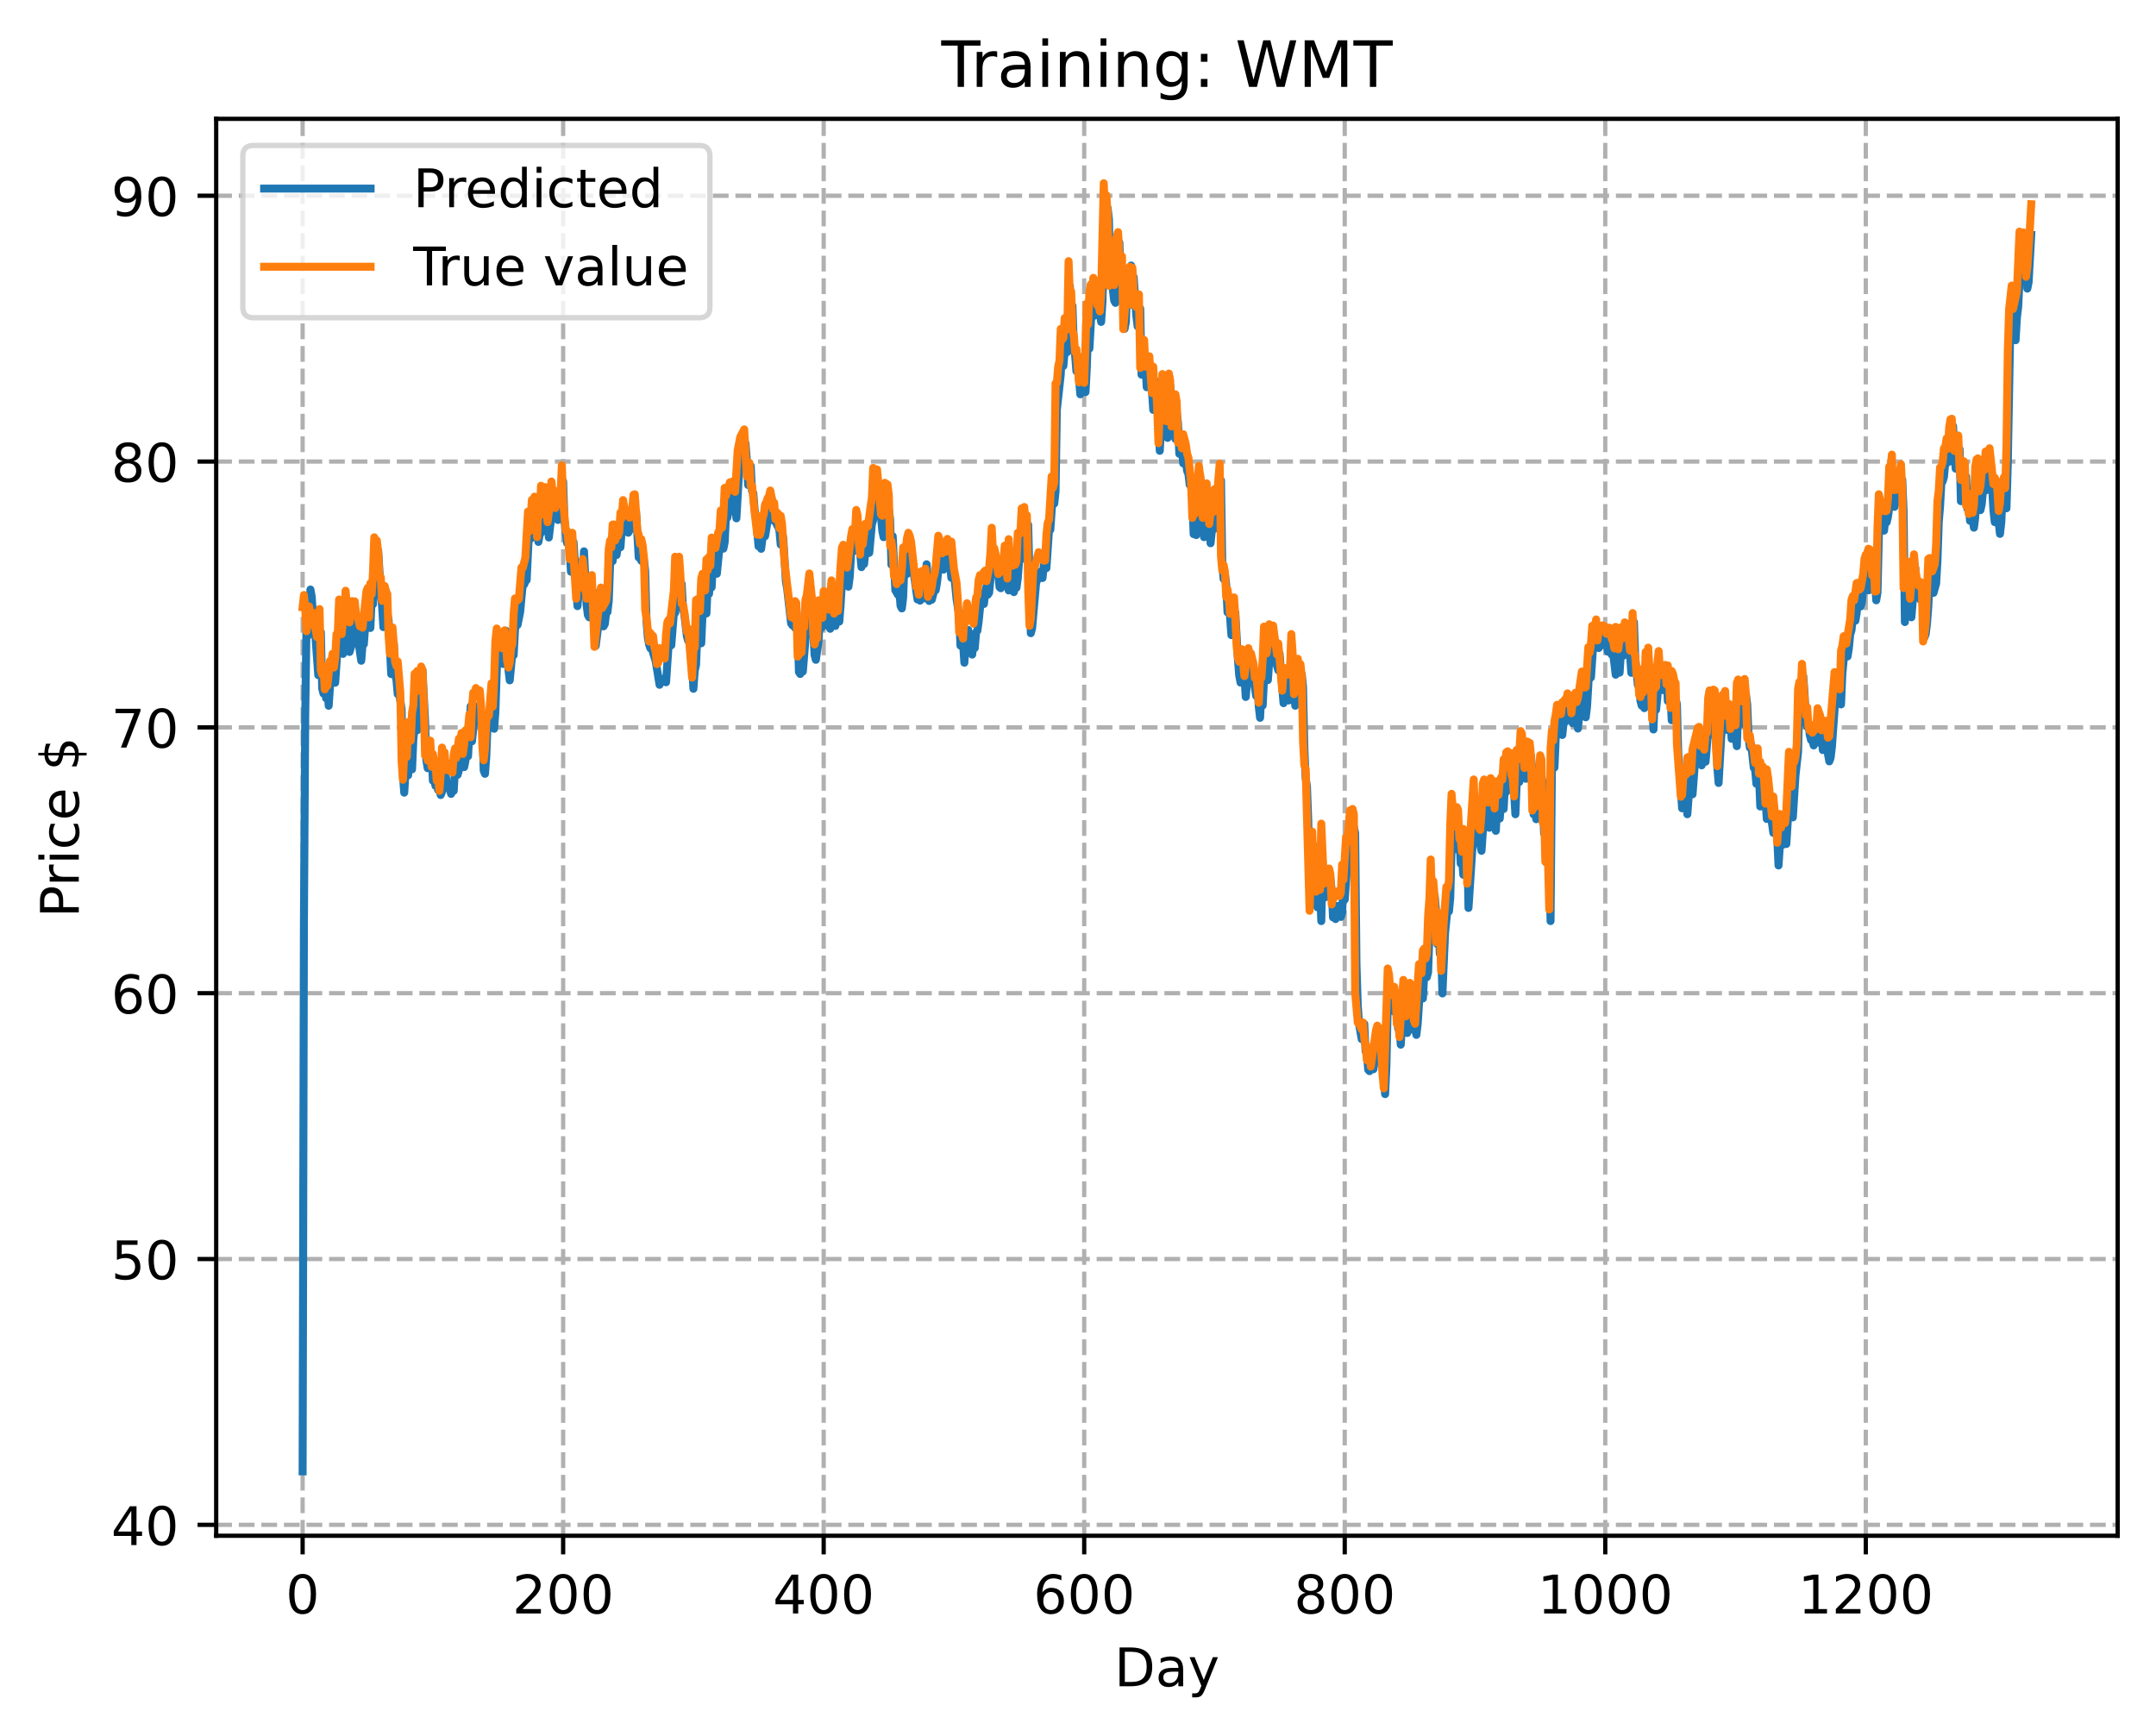 <?xml version="1.0" encoding="utf-8" standalone="no"?>
<!DOCTYPE svg PUBLIC "-//W3C//DTD SVG 1.1//EN"
  "http://www.w3.org/Graphics/SVG/1.1/DTD/svg11.dtd">
<!-- Created with matplotlib (https://matplotlib.org/) -->
<svg height="325.986pt" version="1.1" viewBox="0 0 404.923 325.986" width="404.923pt" xmlns="http://www.w3.org/2000/svg" xmlns:xlink="http://www.w3.org/1999/xlink">
 <defs>
  <style type="text/css">
*{stroke-linecap:butt;stroke-linejoin:round;}
  </style>
 </defs>
 <g id="figure_1">
  <g id="patch_1">
   <path d="M 0 325.986 
L 404.923 325.986 
L 404.923 0 
L 0 0 
z
" style="fill:#ffffff;"/>
  </g>
  <g id="axes_1">
   <g id="patch_2">
    <path d="M 40.603 288.43 
L 397.723 288.43 
L 397.723 22.318 
L 40.603 22.318 
z
" style="fill:#ffffff;"/>
   </g>
   <g id="matplotlib.axis_1">
    <g id="xtick_1">
     <g id="line2d_1">
      <path clip-path="url(#pae849e3ef9)" d="M 56.836 288.43 
L 56.836 22.318 
" style="fill:none;stroke:#b0b0b0;stroke-dasharray:2.96,1.28;stroke-dashoffset:0;stroke-width:0.8;"/>
     </g>
     <g id="line2d_2">
      <defs>
       <path d="M 0 0 
L 0 3.5 
" id="m12cc77921b" style="stroke:#000000;stroke-width:0.8;"/>
      </defs>
      <g>
       <use style="stroke:#000000;stroke-width:0.8;" x="56.836" xlink:href="#m12cc77921b" y="288.43"/>
      </g>
     </g>
     <g id="text_1">
      <!-- 0 -->
      <defs>
       <path d="M 31.781 66.406 
Q 24.172 66.406 20.328 58.906 
Q 16.5 51.422 16.5 36.375 
Q 16.5 21.391 20.328 13.891 
Q 24.172 6.391 31.781 6.391 
Q 39.453 6.391 43.281 13.891 
Q 47.125 21.391 47.125 36.375 
Q 47.125 51.422 43.281 58.906 
Q 39.453 66.406 31.781 66.406 
z
M 31.781 74.219 
Q 44.047 74.219 50.516 64.516 
Q 56.984 54.828 56.984 36.375 
Q 56.984 17.969 50.516 8.266 
Q 44.047 -1.422 31.781 -1.422 
Q 19.531 -1.422 13.062 8.266 
Q 6.594 17.969 6.594 36.375 
Q 6.594 54.828 13.062 64.516 
Q 19.531 74.219 31.781 74.219 
z
" id="DejaVuSans-48"/>
      </defs>
      <g transform="translate(53.655 303.029)scale(0.1 -0.1)">
       <use xlink:href="#DejaVuSans-48"/>
      </g>
     </g>
    </g>
    <g id="xtick_2">
     <g id="line2d_3">
      <path clip-path="url(#pae849e3ef9)" d="M 105.766 288.43 
L 105.766 22.318 
" style="fill:none;stroke:#b0b0b0;stroke-dasharray:2.96,1.28;stroke-dashoffset:0;stroke-width:0.8;"/>
     </g>
     <g id="line2d_4">
      <g>
       <use style="stroke:#000000;stroke-width:0.8;" x="105.766" xlink:href="#m12cc77921b" y="288.43"/>
      </g>
     </g>
     <g id="text_2">
      <!-- 200 -->
      <defs>
       <path d="M 19.188 8.297 
L 53.609 8.297 
L 53.609 0 
L 7.328 0 
L 7.328 8.297 
Q 12.938 14.109 22.625 23.891 
Q 32.328 33.688 34.812 36.531 
Q 39.547 41.844 41.422 45.531 
Q 43.312 49.219 43.312 52.781 
Q 43.312 58.594 39.234 62.25 
Q 35.156 65.922 28.609 65.922 
Q 23.969 65.922 18.812 64.312 
Q 13.672 62.703 7.812 59.422 
L 7.812 69.391 
Q 13.766 71.781 18.938 73 
Q 24.125 74.219 28.422 74.219 
Q 39.75 74.219 46.484 68.547 
Q 53.219 62.891 53.219 53.422 
Q 53.219 48.922 51.531 44.891 
Q 49.859 40.875 45.406 35.406 
Q 44.188 33.984 37.641 27.219 
Q 31.109 20.453 19.188 8.297 
z
" id="DejaVuSans-50"/>
      </defs>
      <g transform="translate(96.223 303.029)scale(0.1 -0.1)">
       <use xlink:href="#DejaVuSans-50"/>
       <use x="63.623" xlink:href="#DejaVuSans-48"/>
       <use x="127.246" xlink:href="#DejaVuSans-48"/>
      </g>
     </g>
    </g>
    <g id="xtick_3">
     <g id="line2d_5">
      <path clip-path="url(#pae849e3ef9)" d="M 154.697 288.43 
L 154.697 22.318 
" style="fill:none;stroke:#b0b0b0;stroke-dasharray:2.96,1.28;stroke-dashoffset:0;stroke-width:0.8;"/>
     </g>
     <g id="line2d_6">
      <g>
       <use style="stroke:#000000;stroke-width:0.8;" x="154.697" xlink:href="#m12cc77921b" y="288.43"/>
      </g>
     </g>
     <g id="text_3">
      <!-- 400 -->
      <defs>
       <path d="M 37.797 64.312 
L 12.891 25.391 
L 37.797 25.391 
z
M 35.203 72.906 
L 47.609 72.906 
L 47.609 25.391 
L 58.016 25.391 
L 58.016 17.188 
L 47.609 17.188 
L 47.609 0 
L 37.797 0 
L 37.797 17.188 
L 4.891 17.188 
L 4.891 26.703 
z
" id="DejaVuSans-52"/>
      </defs>
      <g transform="translate(145.153 303.029)scale(0.1 -0.1)">
       <use xlink:href="#DejaVuSans-52"/>
       <use x="63.623" xlink:href="#DejaVuSans-48"/>
       <use x="127.246" xlink:href="#DejaVuSans-48"/>
      </g>
     </g>
    </g>
    <g id="xtick_4">
     <g id="line2d_7">
      <path clip-path="url(#pae849e3ef9)" d="M 203.628 288.43 
L 203.628 22.318 
" style="fill:none;stroke:#b0b0b0;stroke-dasharray:2.96,1.28;stroke-dashoffset:0;stroke-width:0.8;"/>
     </g>
     <g id="line2d_8">
      <g>
       <use style="stroke:#000000;stroke-width:0.8;" x="203.628" xlink:href="#m12cc77921b" y="288.43"/>
      </g>
     </g>
     <g id="text_4">
      <!-- 600 -->
      <defs>
       <path d="M 33.016 40.375 
Q 26.375 40.375 22.484 35.828 
Q 18.609 31.297 18.609 23.391 
Q 18.609 15.531 22.484 10.953 
Q 26.375 6.391 33.016 6.391 
Q 39.656 6.391 43.531 10.953 
Q 47.406 15.531 47.406 23.391 
Q 47.406 31.297 43.531 35.828 
Q 39.656 40.375 33.016 40.375 
z
M 52.594 71.297 
L 52.594 62.312 
Q 48.875 64.062 45.094 64.984 
Q 41.312 65.922 37.594 65.922 
Q 27.828 65.922 22.672 59.328 
Q 17.531 52.734 16.797 39.406 
Q 19.672 43.656 24.016 45.922 
Q 28.375 48.188 33.594 48.188 
Q 44.578 48.188 50.953 41.516 
Q 57.328 34.859 57.328 23.391 
Q 57.328 12.156 50.688 5.359 
Q 44.047 -1.422 33.016 -1.422 
Q 20.359 -1.422 13.672 8.266 
Q 6.984 17.969 6.984 36.375 
Q 6.984 53.656 15.188 63.938 
Q 23.391 74.219 37.203 74.219 
Q 40.922 74.219 44.703 73.484 
Q 48.484 72.75 52.594 71.297 
z
" id="DejaVuSans-54"/>
      </defs>
      <g transform="translate(194.084 303.029)scale(0.1 -0.1)">
       <use xlink:href="#DejaVuSans-54"/>
       <use x="63.623" xlink:href="#DejaVuSans-48"/>
       <use x="127.246" xlink:href="#DejaVuSans-48"/>
      </g>
     </g>
    </g>
    <g id="xtick_5">
     <g id="line2d_9">
      <path clip-path="url(#pae849e3ef9)" d="M 252.558 288.43 
L 252.558 22.318 
" style="fill:none;stroke:#b0b0b0;stroke-dasharray:2.96,1.28;stroke-dashoffset:0;stroke-width:0.8;"/>
     </g>
     <g id="line2d_10">
      <g>
       <use style="stroke:#000000;stroke-width:0.8;" x="252.558" xlink:href="#m12cc77921b" y="288.43"/>
      </g>
     </g>
     <g id="text_5">
      <!-- 800 -->
      <defs>
       <path d="M 31.781 34.625 
Q 24.75 34.625 20.719 30.859 
Q 16.703 27.094 16.703 20.516 
Q 16.703 13.922 20.719 10.156 
Q 24.75 6.391 31.781 6.391 
Q 38.812 6.391 42.859 10.172 
Q 46.922 13.969 46.922 20.516 
Q 46.922 27.094 42.891 30.859 
Q 38.875 34.625 31.781 34.625 
z
M 21.922 38.812 
Q 15.578 40.375 12.031 44.719 
Q 8.5 49.078 8.5 55.328 
Q 8.5 64.062 14.719 69.141 
Q 20.953 74.219 31.781 74.219 
Q 42.672 74.219 48.875 69.141 
Q 55.078 64.062 55.078 55.328 
Q 55.078 49.078 51.531 44.719 
Q 48 40.375 41.703 38.812 
Q 48.828 37.156 52.797 32.312 
Q 56.781 27.484 56.781 20.516 
Q 56.781 9.906 50.312 4.234 
Q 43.844 -1.422 31.781 -1.422 
Q 19.734 -1.422 13.25 4.234 
Q 6.781 9.906 6.781 20.516 
Q 6.781 27.484 10.781 32.312 
Q 14.797 37.156 21.922 38.812 
z
M 18.312 54.391 
Q 18.312 48.734 21.844 45.562 
Q 25.391 42.391 31.781 42.391 
Q 38.141 42.391 41.719 45.562 
Q 45.312 48.734 45.312 54.391 
Q 45.312 60.062 41.719 63.234 
Q 38.141 66.406 31.781 66.406 
Q 25.391 66.406 21.844 63.234 
Q 18.312 60.062 18.312 54.391 
z
" id="DejaVuSans-56"/>
      </defs>
      <g transform="translate(243.015 303.029)scale(0.1 -0.1)">
       <use xlink:href="#DejaVuSans-56"/>
       <use x="63.623" xlink:href="#DejaVuSans-48"/>
       <use x="127.246" xlink:href="#DejaVuSans-48"/>
      </g>
     </g>
    </g>
    <g id="xtick_6">
     <g id="line2d_11">
      <path clip-path="url(#pae849e3ef9)" d="M 301.489 288.43 
L 301.489 22.318 
" style="fill:none;stroke:#b0b0b0;stroke-dasharray:2.96,1.28;stroke-dashoffset:0;stroke-width:0.8;"/>
     </g>
     <g id="line2d_12">
      <g>
       <use style="stroke:#000000;stroke-width:0.8;" x="301.489" xlink:href="#m12cc77921b" y="288.43"/>
      </g>
     </g>
     <g id="text_6">
      <!-- 1000 -->
      <defs>
       <path d="M 12.406 8.297 
L 28.516 8.297 
L 28.516 63.922 
L 10.984 60.406 
L 10.984 69.391 
L 28.422 72.906 
L 38.281 72.906 
L 38.281 8.297 
L 54.391 8.297 
L 54.391 0 
L 12.406 0 
z
" id="DejaVuSans-49"/>
      </defs>
      <g transform="translate(288.764 303.029)scale(0.1 -0.1)">
       <use xlink:href="#DejaVuSans-49"/>
       <use x="63.623" xlink:href="#DejaVuSans-48"/>
       <use x="127.246" xlink:href="#DejaVuSans-48"/>
       <use x="190.869" xlink:href="#DejaVuSans-48"/>
      </g>
     </g>
    </g>
    <g id="xtick_7">
     <g id="line2d_13">
      <path clip-path="url(#pae849e3ef9)" d="M 350.419 288.43 
L 350.419 22.318 
" style="fill:none;stroke:#b0b0b0;stroke-dasharray:2.96,1.28;stroke-dashoffset:0;stroke-width:0.8;"/>
     </g>
     <g id="line2d_14">
      <g>
       <use style="stroke:#000000;stroke-width:0.8;" x="350.419" xlink:href="#m12cc77921b" y="288.43"/>
      </g>
     </g>
     <g id="text_7">
      <!-- 1200 -->
      <g transform="translate(337.694 303.029)scale(0.1 -0.1)">
       <use xlink:href="#DejaVuSans-49"/>
       <use x="63.623" xlink:href="#DejaVuSans-50"/>
       <use x="127.246" xlink:href="#DejaVuSans-48"/>
       <use x="190.869" xlink:href="#DejaVuSans-48"/>
      </g>
     </g>
    </g>
    <g id="text_8">
     <!-- Day -->
     <defs>
      <path d="M 19.672 64.797 
L 19.672 8.109 
L 31.594 8.109 
Q 46.688 8.109 53.688 14.938 
Q 60.688 21.781 60.688 36.531 
Q 60.688 51.172 53.688 57.984 
Q 46.688 64.797 31.594 64.797 
z
M 9.812 72.906 
L 30.078 72.906 
Q 51.266 72.906 61.172 64.094 
Q 71.094 55.281 71.094 36.531 
Q 71.094 17.672 61.125 8.828 
Q 51.172 0 30.078 0 
L 9.812 0 
z
" id="DejaVuSans-68"/>
      <path d="M 34.281 27.484 
Q 23.391 27.484 19.188 25 
Q 14.984 22.516 14.984 16.5 
Q 14.984 11.719 18.141 8.906 
Q 21.297 6.109 26.703 6.109 
Q 34.188 6.109 38.703 11.406 
Q 43.219 16.703 43.219 25.484 
L 43.219 27.484 
z
M 52.203 31.203 
L 52.203 0 
L 43.219 0 
L 43.219 8.297 
Q 40.141 3.328 35.547 0.953 
Q 30.953 -1.422 24.312 -1.422 
Q 15.922 -1.422 10.953 3.297 
Q 6 8.016 6 15.922 
Q 6 25.141 12.172 29.828 
Q 18.359 34.516 30.609 34.516 
L 43.219 34.516 
L 43.219 35.406 
Q 43.219 41.609 39.141 45 
Q 35.062 48.391 27.688 48.391 
Q 23 48.391 18.547 47.266 
Q 14.109 46.141 10.016 43.891 
L 10.016 52.203 
Q 14.938 54.109 19.578 55.047 
Q 24.219 56 28.609 56 
Q 40.484 56 46.344 49.844 
Q 52.203 43.703 52.203 31.203 
z
" id="DejaVuSans-97"/>
      <path d="M 32.172 -5.078 
Q 28.375 -14.844 24.75 -17.812 
Q 21.141 -20.797 15.094 -20.797 
L 7.906 -20.797 
L 7.906 -13.281 
L 13.188 -13.281 
Q 16.891 -13.281 18.938 -11.516 
Q 21 -9.766 23.484 -3.219 
L 25.094 0.875 
L 2.984 54.688 
L 12.5 54.688 
L 29.594 11.922 
L 46.688 54.688 
L 56.203 54.688 
z
" id="DejaVuSans-121"/>
     </defs>
     <g transform="translate(209.29 316.707)scale(0.1 -0.1)">
      <use xlink:href="#DejaVuSans-68"/>
      <use x="77.002" xlink:href="#DejaVuSans-97"/>
      <use x="138.281" xlink:href="#DejaVuSans-121"/>
     </g>
    </g>
   </g>
   <g id="matplotlib.axis_2">
    <g id="ytick_1">
     <g id="line2d_15">
      <path clip-path="url(#pae849e3ef9)" d="M 40.603 286.385 
L 397.723 286.385 
" style="fill:none;stroke:#b0b0b0;stroke-dasharray:2.96,1.28;stroke-dashoffset:0;stroke-width:0.8;"/>
     </g>
     <g id="line2d_16">
      <defs>
       <path d="M 0 0 
L -3.5 0 
" id="m130f71ac7d" style="stroke:#000000;stroke-width:0.8;"/>
      </defs>
      <g>
       <use style="stroke:#000000;stroke-width:0.8;" x="40.603" xlink:href="#m130f71ac7d" y="286.385"/>
      </g>
     </g>
     <g id="text_9">
      <!-- 40 -->
      <g transform="translate(20.878 290.184)scale(0.1 -0.1)">
       <use xlink:href="#DejaVuSans-52"/>
       <use x="63.623" xlink:href="#DejaVuSans-48"/>
      </g>
     </g>
    </g>
    <g id="ytick_2">
     <g id="line2d_17">
      <path clip-path="url(#pae849e3ef9)" d="M 40.603 236.46 
L 397.723 236.46 
" style="fill:none;stroke:#b0b0b0;stroke-dasharray:2.96,1.28;stroke-dashoffset:0;stroke-width:0.8;"/>
     </g>
     <g id="line2d_18">
      <g>
       <use style="stroke:#000000;stroke-width:0.8;" x="40.603" xlink:href="#m130f71ac7d" y="236.46"/>
      </g>
     </g>
     <g id="text_10">
      <!-- 50 -->
      <defs>
       <path d="M 10.797 72.906 
L 49.516 72.906 
L 49.516 64.594 
L 19.828 64.594 
L 19.828 46.734 
Q 21.969 47.469 24.109 47.828 
Q 26.266 48.188 28.422 48.188 
Q 40.625 48.188 47.75 41.5 
Q 54.891 34.812 54.891 23.391 
Q 54.891 11.625 47.562 5.094 
Q 40.234 -1.422 26.906 -1.422 
Q 22.312 -1.422 17.547 -0.641 
Q 12.797 0.141 7.719 1.703 
L 7.719 11.625 
Q 12.109 9.234 16.797 8.062 
Q 21.484 6.891 26.703 6.891 
Q 35.156 6.891 40.078 11.328 
Q 45.016 15.766 45.016 23.391 
Q 45.016 31 40.078 35.438 
Q 35.156 39.891 26.703 39.891 
Q 22.75 39.891 18.812 39.016 
Q 14.891 38.141 10.797 36.281 
z
" id="DejaVuSans-53"/>
      </defs>
      <g transform="translate(20.878 240.259)scale(0.1 -0.1)">
       <use xlink:href="#DejaVuSans-53"/>
       <use x="63.623" xlink:href="#DejaVuSans-48"/>
      </g>
     </g>
    </g>
    <g id="ytick_3">
     <g id="line2d_19">
      <path clip-path="url(#pae849e3ef9)" d="M 40.603 186.535 
L 397.723 186.535 
" style="fill:none;stroke:#b0b0b0;stroke-dasharray:2.96,1.28;stroke-dashoffset:0;stroke-width:0.8;"/>
     </g>
     <g id="line2d_20">
      <g>
       <use style="stroke:#000000;stroke-width:0.8;" x="40.603" xlink:href="#m130f71ac7d" y="186.535"/>
      </g>
     </g>
     <g id="text_11">
      <!-- 60 -->
      <g transform="translate(20.878 190.334)scale(0.1 -0.1)">
       <use xlink:href="#DejaVuSans-54"/>
       <use x="63.623" xlink:href="#DejaVuSans-48"/>
      </g>
     </g>
    </g>
    <g id="ytick_4">
     <g id="line2d_21">
      <path clip-path="url(#pae849e3ef9)" d="M 40.603 136.61 
L 397.723 136.61 
" style="fill:none;stroke:#b0b0b0;stroke-dasharray:2.96,1.28;stroke-dashoffset:0;stroke-width:0.8;"/>
     </g>
     <g id="line2d_22">
      <g>
       <use style="stroke:#000000;stroke-width:0.8;" x="40.603" xlink:href="#m130f71ac7d" y="136.61"/>
      </g>
     </g>
     <g id="text_12">
      <!-- 70 -->
      <defs>
       <path d="M 8.203 72.906 
L 55.078 72.906 
L 55.078 68.703 
L 28.609 0 
L 18.312 0 
L 43.219 64.594 
L 8.203 64.594 
z
" id="DejaVuSans-55"/>
      </defs>
      <g transform="translate(20.878 140.41)scale(0.1 -0.1)">
       <use xlink:href="#DejaVuSans-55"/>
       <use x="63.623" xlink:href="#DejaVuSans-48"/>
      </g>
     </g>
    </g>
    <g id="ytick_5">
     <g id="line2d_23">
      <path clip-path="url(#pae849e3ef9)" d="M 40.603 86.685 
L 397.723 86.685 
" style="fill:none;stroke:#b0b0b0;stroke-dasharray:2.96,1.28;stroke-dashoffset:0;stroke-width:0.8;"/>
     </g>
     <g id="line2d_24">
      <g>
       <use style="stroke:#000000;stroke-width:0.8;" x="40.603" xlink:href="#m130f71ac7d" y="86.685"/>
      </g>
     </g>
     <g id="text_13">
      <!-- 80 -->
      <g transform="translate(20.878 90.485)scale(0.1 -0.1)">
       <use xlink:href="#DejaVuSans-56"/>
       <use x="63.623" xlink:href="#DejaVuSans-48"/>
      </g>
     </g>
    </g>
    <g id="ytick_6">
     <g id="line2d_25">
      <path clip-path="url(#pae849e3ef9)" d="M 40.603 36.761 
L 397.723 36.761 
" style="fill:none;stroke:#b0b0b0;stroke-dasharray:2.96,1.28;stroke-dashoffset:0;stroke-width:0.8;"/>
     </g>
     <g id="line2d_26">
      <g>
       <use style="stroke:#000000;stroke-width:0.8;" x="40.603" xlink:href="#m130f71ac7d" y="36.761"/>
      </g>
     </g>
     <g id="text_14">
      <!-- 90 -->
      <defs>
       <path d="M 10.984 1.516 
L 10.984 10.5 
Q 14.703 8.734 18.5 7.812 
Q 22.312 6.891 25.984 6.891 
Q 35.75 6.891 40.891 13.453 
Q 46.047 20.016 46.781 33.406 
Q 43.953 29.203 39.594 26.953 
Q 35.25 24.703 29.984 24.703 
Q 19.047 24.703 12.672 31.312 
Q 6.297 37.938 6.297 49.422 
Q 6.297 60.641 12.938 67.422 
Q 19.578 74.219 30.609 74.219 
Q 43.266 74.219 49.922 64.516 
Q 56.594 54.828 56.594 36.375 
Q 56.594 19.141 48.406 8.859 
Q 40.234 -1.422 26.422 -1.422 
Q 22.703 -1.422 18.891 -0.688 
Q 15.094 0.047 10.984 1.516 
z
M 30.609 32.422 
Q 37.25 32.422 41.125 36.953 
Q 45.016 41.5 45.016 49.422 
Q 45.016 57.281 41.125 61.844 
Q 37.25 66.406 30.609 66.406 
Q 23.969 66.406 20.094 61.844 
Q 16.219 57.281 16.219 49.422 
Q 16.219 41.5 20.094 36.953 
Q 23.969 32.422 30.609 32.422 
z
" id="DejaVuSans-57"/>
      </defs>
      <g transform="translate(20.878 40.56)scale(0.1 -0.1)">
       <use xlink:href="#DejaVuSans-57"/>
       <use x="63.623" xlink:href="#DejaVuSans-48"/>
      </g>
     </g>
    </g>
    <g id="text_15">
     <!-- Price $ -->
     <defs>
      <path d="M 19.672 64.797 
L 19.672 37.406 
L 32.078 37.406 
Q 38.969 37.406 42.719 40.969 
Q 46.484 44.531 46.484 51.125 
Q 46.484 57.672 42.719 61.234 
Q 38.969 64.797 32.078 64.797 
z
M 9.812 72.906 
L 32.078 72.906 
Q 44.344 72.906 50.609 67.359 
Q 56.891 61.812 56.891 51.125 
Q 56.891 40.328 50.609 34.812 
Q 44.344 29.297 32.078 29.297 
L 19.672 29.297 
L 19.672 0 
L 9.812 0 
z
" id="DejaVuSans-80"/>
      <path d="M 41.109 46.297 
Q 39.594 47.172 37.812 47.578 
Q 36.031 48 33.891 48 
Q 26.266 48 22.188 43.047 
Q 18.109 38.094 18.109 28.812 
L 18.109 0 
L 9.078 0 
L 9.078 54.688 
L 18.109 54.688 
L 18.109 46.188 
Q 20.953 51.172 25.484 53.578 
Q 30.031 56 36.531 56 
Q 37.453 56 38.578 55.875 
Q 39.703 55.766 41.062 55.516 
z
" id="DejaVuSans-114"/>
      <path d="M 9.422 54.688 
L 18.406 54.688 
L 18.406 0 
L 9.422 0 
z
M 9.422 75.984 
L 18.406 75.984 
L 18.406 64.594 
L 9.422 64.594 
z
" id="DejaVuSans-105"/>
      <path d="M 48.781 52.594 
L 48.781 44.188 
Q 44.969 46.297 41.141 47.344 
Q 37.312 48.391 33.406 48.391 
Q 24.656 48.391 19.812 42.844 
Q 14.984 37.312 14.984 27.297 
Q 14.984 17.281 19.812 11.734 
Q 24.656 6.203 33.406 6.203 
Q 37.312 6.203 41.141 7.25 
Q 44.969 8.297 48.781 10.406 
L 48.781 2.094 
Q 45.016 0.344 40.984 -0.531 
Q 36.969 -1.422 32.422 -1.422 
Q 20.062 -1.422 12.781 6.344 
Q 5.516 14.109 5.516 27.297 
Q 5.516 40.672 12.859 48.328 
Q 20.219 56 33.016 56 
Q 37.156 56 41.109 55.141 
Q 45.062 54.297 48.781 52.594 
z
" id="DejaVuSans-99"/>
      <path d="M 56.203 29.594 
L 56.203 25.203 
L 14.891 25.203 
Q 15.484 15.922 20.484 11.062 
Q 25.484 6.203 34.422 6.203 
Q 39.594 6.203 44.453 7.469 
Q 49.312 8.734 54.109 11.281 
L 54.109 2.781 
Q 49.266 0.734 44.188 -0.344 
Q 39.109 -1.422 33.891 -1.422 
Q 20.797 -1.422 13.156 6.188 
Q 5.516 13.812 5.516 26.812 
Q 5.516 40.234 12.766 48.109 
Q 20.016 56 32.328 56 
Q 43.359 56 49.781 48.891 
Q 56.203 41.797 56.203 29.594 
z
M 47.219 32.234 
Q 47.125 39.594 43.094 43.984 
Q 39.062 48.391 32.422 48.391 
Q 24.906 48.391 20.391 44.141 
Q 15.875 39.891 15.188 32.172 
z
" id="DejaVuSans-101"/>
      <path id="DejaVuSans-32"/>
      <path d="M 33.797 -14.703 
L 28.906 -14.703 
L 28.859 0 
Q 23.734 0.094 18.609 1.188 
Q 13.484 2.297 8.297 4.5 
L 8.297 13.281 
Q 13.281 10.156 18.375 8.562 
Q 23.484 6.984 28.906 6.938 
L 28.906 29.203 
Q 18.109 30.953 13.203 35.156 
Q 8.297 39.359 8.297 46.688 
Q 8.297 54.641 13.625 59.219 
Q 18.953 63.812 28.906 64.5 
L 28.906 75.984 
L 33.797 75.984 
L 33.797 64.656 
Q 38.328 64.453 42.578 63.688 
Q 46.828 62.938 50.875 61.625 
L 50.875 53.078 
Q 46.828 55.125 42.547 56.25 
Q 38.281 57.375 33.797 57.562 
L 33.797 36.719 
Q 44.875 35.016 50.094 30.609 
Q 55.328 26.219 55.328 18.609 
Q 55.328 10.359 49.781 5.594 
Q 44.234 0.828 33.797 0.094 
z
M 28.906 37.594 
L 28.906 57.625 
Q 23.25 56.984 20.266 54.391 
Q 17.281 51.812 17.281 47.516 
Q 17.281 43.312 20.031 40.969 
Q 22.797 38.625 28.906 37.594 
z
M 33.797 28.219 
L 33.797 7.078 
Q 39.984 7.906 43.141 10.594 
Q 46.297 13.281 46.297 17.672 
Q 46.297 21.969 43.281 24.5 
Q 40.281 27.047 33.797 28.219 
z
" id="DejaVuSans-36"/>
     </defs>
     <g transform="translate(14.798 172.342)rotate(-90)scale(0.1 -0.1)">
      <use xlink:href="#DejaVuSans-80"/>
      <use x="58.553" xlink:href="#DejaVuSans-114"/>
      <use x="99.666" xlink:href="#DejaVuSans-105"/>
      <use x="127.449" xlink:href="#DejaVuSans-99"/>
      <use x="182.43" xlink:href="#DejaVuSans-101"/>
      <use x="243.953" xlink:href="#DejaVuSans-32"/>
      <use x="275.74" xlink:href="#DejaVuSans-36"/>
     </g>
    </g>
   </g>
   <g id="line2d_27">
    <path clip-path="url(#pae849e3ef9)" d="M 56.836 276.334 
L 57.081 173.06 
L 57.325 134.322 
L 57.57 117.082 
L 57.814 119.451 
L 58.059 118.675 
L 58.304 110.722 
L 58.548 112.087 
L 58.793 115.956 
L 59.038 114.459 
L 59.282 120.093 
L 59.772 126.792 
L 60.261 118.73 
L 60.506 129.284 
L 60.75 130.265 
L 60.995 128.265 
L 61.24 131.135 
L 61.484 128.871 
L 61.729 132.554 
L 62.218 125.408 
L 62.463 126.998 
L 62.708 123.49 
L 62.952 128.228 
L 63.441 121.098 
L 63.686 120.335 
L 63.931 117.161 
L 64.175 121.195 
L 64.42 122.807 
L 64.909 119.483 
L 65.154 115.439 
L 65.399 120.55 
L 65.643 122.447 
L 66.133 120.796 
L 66.377 118.674 
L 66.622 118.166 
L 66.867 115.772 
L 67.111 119.132 
L 67.845 124.098 
L 68.09 121.039 
L 68.335 120.99 
L 69.069 111.07 
L 69.313 110.902 
L 69.558 117.942 
L 69.802 112.378 
L 70.047 113.499 
L 70.536 103.503 
L 70.781 106.021 
L 71.026 103.399 
L 71.515 111.375 
L 71.76 113.865 
L 72.004 117.783 
L 72.494 111.069 
L 72.738 115.17 
L 72.983 116.532 
L 73.472 126.6 
L 73.717 124.931 
L 73.962 120.832 
L 74.206 126.716 
L 74.451 127.665 
L 74.696 130.368 
L 74.94 130.009 
L 75.429 133.199 
L 75.674 145.536 
L 75.919 148.869 
L 76.163 144.929 
L 76.408 144.571 
L 76.653 145.617 
L 76.897 141.109 
L 77.142 141.989 
L 77.387 144.492 
L 77.631 138.901 
L 77.876 136.526 
L 78.121 129.606 
L 78.365 137.153 
L 78.61 129.885 
L 78.855 132.847 
L 79.099 132.337 
L 79.344 125.817 
L 79.833 135.424 
L 80.078 142.808 
L 80.323 144.279 
L 80.567 143.591 
L 80.812 141.354 
L 81.056 141.491 
L 81.301 146.635 
L 81.546 146.3 
L 81.79 147.593 
L 82.035 146.527 
L 82.28 148.382 
L 82.524 148.368 
L 82.769 149.316 
L 83.014 148.722 
L 83.258 145.836 
L 83.503 147.931 
L 83.748 145.953 
L 83.992 147.964 
L 84.237 147.502 
L 84.726 149.105 
L 84.971 148.032 
L 85.216 148.53 
L 85.46 144.181 
L 85.705 143.375 
L 85.95 145.514 
L 86.194 144.644 
L 86.439 142.567 
L 86.684 143.285 
L 86.928 141.491 
L 87.173 144.07 
L 87.417 142.891 
L 87.662 140.294 
L 87.907 142.025 
L 88.396 132.639 
L 88.641 139.238 
L 89.13 134.589 
L 89.375 134.201 
L 89.619 132.665 
L 89.864 133.687 
L 90.109 133.259 
L 90.353 134.117 
L 90.598 136.32 
L 90.843 144.727 
L 91.087 145.333 
L 91.332 142.074 
L 91.577 135.533 
L 92.066 134.468 
L 92.311 132.773 
L 92.555 132.337 
L 92.8 136.871 
L 93.044 133.645 
L 93.289 126.049 
L 93.534 122.209 
L 94.512 124.702 
L 95.002 118.449 
L 95.491 125.751 
L 95.736 127.778 
L 96.225 122.612 
L 96.47 123.061 
L 96.714 118.446 
L 96.959 116.237 
L 97.204 117.367 
L 97.693 114.92 
L 98.182 109.687 
L 98.427 109.798 
L 98.672 109.181 
L 98.916 108.941 
L 99.405 98.619 
L 99.65 101.196 
L 99.895 100.113 
L 100.139 96.182 
L 100.384 96.912 
L 100.629 96.048 
L 100.873 97.955 
L 101.118 101.775 
L 101.363 100.428 
L 101.607 100.089 
L 101.852 94.972 
L 102.097 98.458 
L 102.586 93.148 
L 103.075 100.951 
L 103.809 94.871 
L 104.054 97.206 
L 104.299 96.007 
L 104.788 97.659 
L 105.032 94.683 
L 105.277 96.534 
L 105.522 95.789 
L 105.766 90.426 
L 106.011 97.821 
L 106.5 101.997 
L 106.745 102.15 
L 106.99 103.267 
L 107.234 107.381 
L 107.479 102.602 
L 107.724 101.818 
L 108.458 113.839 
L 108.702 111.02 
L 108.947 105.644 
L 109.192 110.335 
L 109.436 109.187 
L 109.681 103.545 
L 110.17 113.629 
L 110.415 115.535 
L 110.66 115.941 
L 111.149 115.142 
L 111.393 111.079 
L 111.883 121.301 
L 112.372 117.468 
L 112.617 117.477 
L 112.861 115.169 
L 113.106 114.402 
L 113.351 117.638 
L 113.595 117.208 
L 113.84 115.03 
L 114.085 114.959 
L 114.329 112.892 
L 114.574 106.24 
L 114.819 103.818 
L 115.063 105.384 
L 115.308 102.017 
L 115.553 100.188 
L 115.797 104.247 
L 116.042 102.654 
L 116.287 102.865 
L 116.531 102.773 
L 116.776 99.347 
L 117.02 99.979 
L 117.265 96.811 
L 117.999 100.052 
L 118.244 99.604 
L 118.488 98.51 
L 118.733 98.295 
L 118.978 96.363 
L 119.222 95.81 
L 119.467 96.159 
L 119.956 104.704 
L 120.201 103.738 
L 120.446 105.329 
L 120.69 104.492 
L 120.935 105.09 
L 121.18 107.281 
L 121.424 116.712 
L 121.669 119.716 
L 121.914 121.064 
L 122.158 121.772 
L 122.403 120.998 
L 122.648 122.595 
L 123.137 124.132 
L 123.871 128.614 
L 124.115 127.469 
L 124.605 128.049 
L 124.849 127.709 
L 125.094 128.141 
L 125.583 120.918 
L 125.828 119.737 
L 126.073 121.194 
L 126.562 115.128 
L 126.807 115.093 
L 127.051 111.641 
L 127.296 110.346 
L 127.541 111.229 
L 128.03 109.658 
L 128.275 114.334 
L 128.519 115.289 
L 129.008 119.51 
L 129.253 120.357 
L 129.498 119.605 
L 129.742 123.163 
L 129.987 125.097 
L 130.232 129.364 
L 130.476 125.968 
L 130.721 124.928 
L 130.966 119.146 
L 131.21 118.808 
L 131.455 120.843 
L 131.7 120.817 
L 131.944 115.33 
L 132.189 114.09 
L 132.434 114.131 
L 132.678 115.218 
L 132.923 109.659 
L 133.168 111.523 
L 133.412 108.196 
L 133.657 110.311 
L 133.902 105.431 
L 134.146 104.684 
L 134.636 107.756 
L 135.125 102.783 
L 135.369 102.6 
L 135.614 99.728 
L 135.859 103.046 
L 136.103 101.853 
L 136.348 96.793 
L 136.593 97.235 
L 137.327 93.859 
L 137.571 93.296 
L 137.816 91.901 
L 138.061 93.995 
L 138.305 97.351 
L 139.039 84.534 
L 139.284 83.392 
L 139.529 83.044 
L 139.773 83.465 
L 140.018 83.278 
L 140.263 86.382 
L 140.507 91.09 
L 140.996 87.524 
L 141.241 92.234 
L 141.486 92.646 
L 141.73 95.772 
L 141.975 97.043 
L 142.464 102.607 
L 142.709 99.079 
L 142.954 103.074 
L 143.198 101.121 
L 143.443 100.3 
L 143.688 100.711 
L 144.911 93.478 
L 145.156 95.118 
L 145.4 97.853 
L 145.645 97.078 
L 145.89 98.532 
L 146.134 98.906 
L 146.379 99.603 
L 146.624 102.277 
L 146.868 99.687 
L 147.113 101.203 
L 147.602 109.253 
L 147.847 110.625 
L 148.581 117.093 
L 148.825 117.451 
L 149.07 114.518 
L 149.315 117.91 
L 149.559 114.378 
L 149.804 117.362 
L 150.049 126.213 
L 150.293 126.583 
L 150.538 124.607 
L 150.783 126.124 
L 151.517 117.186 
L 151.761 116.83 
L 152.251 113.601 
L 152.495 114.919 
L 152.74 118.108 
L 152.984 123.008 
L 153.229 123.923 
L 153.718 120.51 
L 153.963 116.262 
L 154.208 117.976 
L 154.452 116.501 
L 154.697 117.543 
L 154.942 113.513 
L 155.186 114.623 
L 155.431 113.856 
L 155.92 118.096 
L 156.41 111.417 
L 156.899 117.556 
L 157.388 114.266 
L 157.633 116.74 
L 157.878 113.535 
L 158.367 105.092 
L 158.612 104.482 
L 158.856 108.505 
L 159.345 110.191 
L 159.59 108.333 
L 159.835 104.149 
L 160.324 100.72 
L 160.569 103.428 
L 160.813 103.26 
L 161.058 99.927 
L 161.303 101.197 
L 161.792 106.516 
L 162.037 101.817 
L 162.281 105.937 
L 162.771 101.406 
L 163.015 103.913 
L 163.26 103.817 
L 163.749 98.459 
L 163.994 97.666 
L 164.239 93.969 
L 164.483 94.606 
L 164.728 93.082 
L 164.972 92.269 
L 165.217 95.458 
L 165.462 97.023 
L 165.706 99.685 
L 165.951 100.889 
L 166.196 95.244 
L 166.44 93.341 
L 166.93 95.668 
L 167.174 97.549 
L 167.419 106.055 
L 167.664 100.712 
L 168.153 110.854 
L 168.642 111.704 
L 168.887 110.667 
L 169.132 113.8 
L 169.376 114.269 
L 169.621 112.22 
L 169.866 105.863 
L 170.11 107.223 
L 170.355 107.788 
L 170.844 102.071 
L 171.333 106.921 
L 171.578 107.368 
L 172.312 112.584 
L 172.557 111.916 
L 172.801 112.805 
L 173.046 110.959 
L 173.291 110.348 
L 173.535 112.388 
L 173.78 112.088 
L 174.025 105.978 
L 174.514 112.871 
L 174.759 110.983 
L 175.003 112.631 
L 175.493 110.722 
L 175.737 110.842 
L 175.982 109.412 
L 176.471 105.009 
L 176.96 106.758 
L 177.205 106.981 
L 177.694 104.425 
L 177.939 106.664 
L 178.184 105.049 
L 178.428 106.089 
L 178.673 108.523 
L 178.918 107.234 
L 179.162 107.53 
L 179.652 112.501 
L 180.141 115.677 
L 180.386 121.255 
L 180.63 121.187 
L 180.875 120.805 
L 181.12 124.464 
L 181.364 120.554 
L 181.609 122.31 
L 181.854 118.316 
L 182.098 121.014 
L 182.343 121.723 
L 182.588 122.941 
L 182.832 120.541 
L 183.077 121.716 
L 183.321 118.751 
L 183.566 118.453 
L 183.811 116.638 
L 184.3 111.776 
L 184.545 111.426 
L 184.789 113.435 
L 185.034 111.264 
L 185.279 110.16 
L 185.523 111.695 
L 185.768 111.332 
L 186.502 103.678 
L 186.747 105.932 
L 186.991 106.069 
L 187.236 106.499 
L 187.481 107.79 
L 187.725 110.27 
L 187.97 110.475 
L 188.215 107.242 
L 188.704 109.363 
L 188.948 104.68 
L 189.193 107.058 
L 189.438 110.888 
L 189.682 104.541 
L 189.927 108.619 
L 190.172 106.69 
L 190.416 111.209 
L 190.661 108.114 
L 190.906 110.388 
L 191.15 108.588 
L 191.395 105.345 
L 191.64 104.73 
L 191.884 104.982 
L 192.129 99.662 
L 192.374 101.265 
L 192.618 98.028 
L 192.863 101.152 
L 193.108 98.58 
L 193.597 118.921 
L 193.842 118.03 
L 194.575 109.648 
L 194.82 108.724 
L 195.065 108.721 
L 195.309 107.396 
L 195.554 108.198 
L 195.799 108.559 
L 196.043 106.137 
L 196.288 105.717 
L 196.533 106.706 
L 197.022 99.405 
L 197.267 99.488 
L 197.756 92.295 
L 198.001 94.579 
L 198.245 92.333 
L 198.49 77.002 
L 199.224 70.31 
L 199.469 64.546 
L 199.713 68.738 
L 200.203 63.182 
L 200.447 66.127 
L 200.692 65.318 
L 200.936 53.736 
L 201.181 59.764 
L 201.426 57.464 
L 201.67 64.796 
L 201.915 66.644 
L 202.16 69.714 
L 202.404 68.218 
L 202.894 74.054 
L 203.138 69.003 
L 203.383 71.087 
L 203.628 70.013 
L 203.872 73.642 
L 204.117 69.025 
L 204.362 61.315 
L 204.606 65.467 
L 205.096 56.732 
L 205.34 59.399 
L 205.585 56.499 
L 205.83 57.622 
L 206.074 56.461 
L 206.319 58.255 
L 206.563 58.977 
L 206.808 60.463 
L 207.053 56.748 
L 207.542 38.265 
L 207.787 42.976 
L 208.031 39.099 
L 208.276 41.265 
L 208.521 53.398 
L 208.765 52.387 
L 209.255 56.461 
L 209.499 56.885 
L 209.744 49.229 
L 210.233 45.552 
L 210.478 51.47 
L 210.723 53.93 
L 210.967 50.762 
L 211.212 61.753 
L 211.457 60.443 
L 211.701 53.254 
L 211.946 53.453 
L 212.435 49.862 
L 212.68 57.259 
L 212.924 52.043 
L 213.414 59.306 
L 213.658 61.298 
L 214.148 57.949 
L 214.392 70.366 
L 214.637 68.964 
L 214.882 66.024 
L 215.126 68.685 
L 215.371 72.725 
L 215.616 70.739 
L 215.86 69.769 
L 216.105 69.627 
L 216.594 76.98 
L 216.839 71.416 
L 217.084 76.783 
L 217.328 75.402 
L 217.818 84.669 
L 218.062 80.162 
L 218.307 79.162 
L 218.551 73.582 
L 218.796 78.04 
L 219.041 79.388 
L 219.285 82.242 
L 219.53 75.038 
L 219.775 72.408 
L 220.019 74.891 
L 220.264 80.977 
L 220.509 80.152 
L 220.753 82.431 
L 220.998 77.379 
L 221.243 79.547 
L 221.487 85.23 
L 221.977 84.096 
L 222.221 87.027 
L 222.466 84.888 
L 222.955 88.439 
L 223.2 89.024 
L 223.445 91.067 
L 223.689 90.988 
L 223.934 93.611 
L 224.179 100.321 
L 224.423 96.5 
L 224.668 100.496 
L 225.402 89.367 
L 225.646 94.637 
L 225.891 95.615 
L 226.136 100.886 
L 226.38 99.634 
L 226.87 94.425 
L 227.359 102.026 
L 227.604 99.626 
L 227.848 95.05 
L 228.093 99.319 
L 228.338 94.709 
L 228.582 98.125 
L 229.316 90.227 
L 229.561 106.002 
L 229.806 108.748 
L 230.05 107.804 
L 230.295 109.78 
L 230.539 114.997 
L 230.784 112.73 
L 231.273 119.291 
L 231.518 115.893 
L 231.763 117.266 
L 232.007 115.061 
L 232.497 123.808 
L 232.741 126.884 
L 232.986 128.196 
L 233.231 124.176 
L 233.475 123.096 
L 233.965 130.9 
L 234.454 125.55 
L 234.699 124.367 
L 234.943 128.069 
L 235.188 125.736 
L 235.922 130.701 
L 236.167 128.613 
L 236.411 132.706 
L 236.656 134.814 
L 236.9 129.773 
L 237.145 132.507 
L 237.634 122.821 
L 237.879 126.535 
L 238.124 127.733 
L 238.613 120.744 
L 238.858 121.229 
L 239.102 122.537 
L 239.347 120.371 
L 239.836 125.05 
L 240.081 125.896 
L 240.326 122.784 
L 241.06 132.063 
L 241.549 126.317 
L 241.794 130.348 
L 242.038 131.559 
L 242.527 128.312 
L 242.772 123.954 
L 243.261 132.544 
L 243.506 131.719 
L 243.995 126.749 
L 244.24 129.308 
L 244.485 126.606 
L 244.729 129.058 
L 244.974 140.568 
L 245.219 146.138 
L 245.463 147.693 
L 245.708 154.269 
L 245.953 167.225 
L 246.197 169.199 
L 246.687 158.857 
L 246.931 164.48 
L 247.176 166.755 
L 247.421 170.396 
L 247.665 166.918 
L 247.91 166.75 
L 248.155 172.992 
L 248.399 162.254 
L 248.644 163.554 
L 248.888 168.528 
L 249.133 166.512 
L 249.378 167.98 
L 249.622 166.988 
L 249.867 165.034 
L 250.112 167.215 
L 250.356 172.298 
L 250.601 170.691 
L 250.846 172.608 
L 251.09 170.666 
L 251.335 170.131 
L 251.824 172.213 
L 252.069 171.428 
L 252.314 166.156 
L 252.558 168.967 
L 253.048 162.085 
L 253.292 163.749 
L 253.782 155.846 
L 254.026 156.846 
L 254.271 155.308 
L 254.515 156.474 
L 254.76 181.005 
L 255.005 188.852 
L 255.249 192.338 
L 255.739 195.162 
L 255.983 195.158 
L 256.228 192.308 
L 256.473 197.453 
L 256.717 197.843 
L 256.962 200.899 
L 257.207 201.174 
L 257.451 199.665 
L 257.696 200.706 
L 257.941 200.823 
L 258.675 195.845 
L 258.919 196.784 
L 259.164 198.502 
L 259.409 198.034 
L 259.653 199.36 
L 260.143 205.489 
L 260.387 200.154 
L 260.632 188.531 
L 260.876 184.393 
L 261.121 187.248 
L 261.366 188.496 
L 261.61 187.198 
L 261.855 190.014 
L 262.1 188.121 
L 262.344 189.078 
L 262.589 193.172 
L 262.834 192.937 
L 263.078 196.202 
L 263.323 192.407 
L 263.568 190.836 
L 263.812 187.295 
L 264.057 192.347 
L 264.302 194.007 
L 264.546 191.586 
L 264.791 193.39 
L 265.036 189.022 
L 265.28 190.572 
L 265.525 186.994 
L 265.77 193.27 
L 266.014 194.365 
L 266.259 192.321 
L 266.748 184.681 
L 266.993 186.693 
L 267.237 187.527 
L 267.482 183.036 
L 267.727 181.179 
L 267.971 183.531 
L 268.216 182.597 
L 268.461 175.58 
L 268.705 172.516 
L 268.95 166.337 
L 269.195 172.531 
L 269.439 168.111 
L 269.684 170.834 
L 269.929 177.303 
L 270.173 174.06 
L 270.418 179.141 
L 270.663 178.202 
L 270.907 186.581 
L 271.397 175.301 
L 271.886 170.395 
L 272.131 171.167 
L 272.375 168.616 
L 272.62 159.239 
L 272.864 154.584 
L 273.354 159.395 
L 273.598 159.528 
L 273.843 154.48 
L 274.088 156.964 
L 274.332 162.187 
L 274.577 161.053 
L 274.822 164.295 
L 275.066 159.458 
L 275.311 160.598 
L 275.556 157.341 
L 275.8 170.528 
L 277.024 151.668 
L 277.268 156.146 
L 277.513 157.759 
L 277.758 157.57 
L 278.247 159.794 
L 278.981 148.995 
L 279.47 154.607 
L 279.715 155.467 
L 279.959 153.595 
L 280.204 150.686 
L 280.693 153.107 
L 280.938 156.041 
L 281.183 151.227 
L 281.427 151.984 
L 281.672 153.731 
L 281.917 150.479 
L 282.161 149.186 
L 282.406 151.942 
L 282.651 147.215 
L 282.895 148.72 
L 283.385 144.391 
L 283.629 147.526 
L 283.874 144.846 
L 284.118 148.052 
L 284.363 148.763 
L 284.608 152.923 
L 284.852 147.126 
L 285.097 144.033 
L 285.342 146.875 
L 285.831 141.132 
L 286.076 143.195 
L 286.32 143.945 
L 286.565 146.263 
L 286.81 145.399 
L 287.054 142.512 
L 287.299 143.433 
L 287.544 142.015 
L 287.788 144.89 
L 288.033 152.948 
L 288.278 150.801 
L 288.522 153.86 
L 288.767 153.156 
L 289.012 153.336 
L 289.501 145.846 
L 289.746 147.007 
L 289.99 156.505 
L 290.235 153.969 
L 290.479 162.017 
L 290.724 159.115 
L 290.969 162.109 
L 291.213 172.989 
L 291.458 145.232 
L 291.703 141.36 
L 291.947 144.142 
L 292.192 138.461 
L 292.681 135.23 
L 292.926 136.712 
L 293.171 137.22 
L 293.415 138.04 
L 293.66 135.768 
L 293.905 135.665 
L 294.149 133.439 
L 294.394 134.243 
L 294.639 133.03 
L 294.883 135.118 
L 295.128 133.923 
L 295.373 135.841 
L 295.617 134.87 
L 295.862 132.377 
L 296.106 131.773 
L 296.351 136.832 
L 296.84 132.06 
L 297.085 131.429 
L 297.33 129.316 
L 297.819 134.717 
L 298.064 132.762 
L 298.553 124.446 
L 298.798 127.246 
L 299.287 120.23 
L 299.532 121.544 
L 299.776 121.142 
L 300.021 118.832 
L 300.266 121.706 
L 300.51 120.935 
L 300.755 118.92 
L 301 121.154 
L 301.244 119.199 
L 301.489 121.072 
L 301.734 119.67 
L 301.978 122.394 
L 302.223 120.774 
L 302.467 121.01 
L 302.712 122.959 
L 302.957 122.594 
L 303.446 126.716 
L 303.691 121.892 
L 303.935 125.097 
L 304.18 126.334 
L 304.425 122.45 
L 304.669 121.028 
L 304.914 123.132 
L 305.403 119.11 
L 305.648 120.912 
L 305.893 119.562 
L 306.382 126.363 
L 306.627 124.885 
L 306.871 116.824 
L 307.116 123.537 
L 307.605 128.644 
L 307.85 127.278 
L 308.094 131.62 
L 308.339 132.531 
L 308.584 131.412 
L 308.828 133 
L 309.073 131.86 
L 309.318 126.168 
L 309.562 128.546 
L 309.807 125.048 
L 310.052 129.964 
L 310.296 131.685 
L 310.541 137.007 
L 310.786 130.927 
L 311.03 133.323 
L 311.275 130.903 
L 311.52 126.741 
L 311.764 125.431 
L 312.009 128.492 
L 312.254 129.611 
L 312.498 127.314 
L 312.988 125.677 
L 313.232 131.656 
L 313.477 128.842 
L 313.722 130.258 
L 313.966 135.279 
L 314.211 129.332 
L 314.455 131.442 
L 314.7 131.261 
L 314.945 132.252 
L 315.189 141.339 
L 315.923 151.81 
L 316.168 150.15 
L 316.413 147.157 
L 316.657 148.447 
L 316.902 152.921 
L 317.391 146.391 
L 317.636 147.237 
L 317.881 149.176 
L 318.37 142.694 
L 318.859 140.088 
L 319.349 139.076 
L 319.593 143.745 
L 320.082 140.458 
L 320.327 143.063 
L 321.306 131.473 
L 321.795 138.019 
L 322.04 133.816 
L 322.284 133.447 
L 322.529 143.952 
L 322.774 147.052 
L 323.263 138.364 
L 323.752 133.197 
L 323.997 135.389 
L 324.242 132.557 
L 324.486 137.11 
L 324.731 136.353 
L 324.976 134.694 
L 325.22 138.763 
L 325.465 137.466 
L 325.71 135.412 
L 326.199 140.139 
L 326.443 133.503 
L 326.688 130.57 
L 327.177 135.645 
L 327.422 135.984 
L 327.911 130.497 
L 328.156 132.354 
L 328.401 138.488 
L 328.645 140.418 
L 328.89 139.767 
L 329.379 144.209 
L 329.624 144.463 
L 329.869 147.206 
L 330.113 145.338 
L 330.358 145.669 
L 330.603 151.472 
L 330.847 148.133 
L 331.092 149.089 
L 331.337 146.706 
L 331.826 153.818 
L 332.07 147.566 
L 332.56 152.908 
L 333.049 156.423 
L 333.294 152.513 
L 333.538 156.412 
L 333.783 157.249 
L 334.028 162.545 
L 334.272 158.89 
L 334.517 157.784 
L 334.762 158.695 
L 335.006 155.958 
L 335.251 157.853 
L 335.496 158.517 
L 336.23 146.793 
L 336.474 151.961 
L 336.719 153.518 
L 337.208 145.716 
L 337.698 141.262 
L 337.942 131.045 
L 338.187 128.705 
L 338.431 132.154 
L 338.676 127.011 
L 338.921 130.363 
L 339.165 135.636 
L 339.41 136.5 
L 339.655 135.701 
L 339.899 138.031 
L 340.144 138.988 
L 340.389 139.03 
L 340.633 140.006 
L 340.878 139.152 
L 341.123 137.227 
L 341.367 139.455 
L 341.612 134.306 
L 342.101 138.342 
L 342.346 140.87 
L 342.591 139.484 
L 342.835 140.529 
L 343.08 138.223 
L 343.325 141.676 
L 343.569 142.994 
L 343.814 142.304 
L 344.058 140.245 
L 344.792 129.833 
L 345.037 131.829 
L 345.282 130.032 
L 345.526 131.536 
L 345.771 132.299 
L 346.016 126.491 
L 346.505 121.506 
L 346.75 120.487 
L 346.994 123.29 
L 347.239 121.759 
L 347.484 119.15 
L 347.728 118.408 
L 347.973 115.985 
L 348.218 115.182 
L 348.462 116.581 
L 348.707 115.141 
L 348.952 112.498 
L 349.196 112.373 
L 349.441 113.9 
L 349.686 113.153 
L 349.93 110.501 
L 350.175 109.934 
L 350.419 106.923 
L 350.664 106.448 
L 350.909 110.883 
L 351.153 107.348 
L 351.398 106.318 
L 351.887 110.872 
L 352.132 108.077 
L 352.377 112.746 
L 352.621 111.285 
L 352.866 100.831 
L 353.111 95.286 
L 353.355 98.455 
L 353.6 98.055 
L 353.845 99.66 
L 354.089 97.468 
L 354.334 98.101 
L 354.579 97.074 
L 354.823 95.326 
L 355.068 91.395 
L 355.313 92.751 
L 355.557 89.088 
L 355.802 95.193 
L 356.046 93.514 
L 356.291 94.343 
L 356.536 92.842 
L 356.78 93.762 
L 357.025 92.577 
L 357.27 90.116 
L 357.514 95.988 
L 357.759 116.832 
L 358.004 111.313 
L 358.493 107.284 
L 358.982 115.935 
L 359.472 110.139 
L 359.716 106.675 
L 359.961 110.497 
L 360.206 111.873 
L 360.45 111.608 
L 360.695 112.654 
L 360.94 109.934 
L 361.184 112.011 
L 361.429 119.72 
L 361.674 119.094 
L 361.918 117.059 
L 362.163 113.897 
L 362.407 108.788 
L 362.652 106.806 
L 363.141 111.345 
L 363.631 109.576 
L 363.875 105.4 
L 364.12 98.064 
L 364.365 95.127 
L 364.609 90.767 
L 364.854 90.407 
L 365.099 89.551 
L 365.343 86.868 
L 365.588 87.02 
L 365.833 84.68 
L 366.077 86.699 
L 366.567 80.943 
L 366.811 80.028 
L 367.056 85.593 
L 367.301 88.026 
L 368.034 84.363 
L 368.279 94.128 
L 368.524 94.088 
L 368.768 92.622 
L 369.013 90.126 
L 369.258 89.491 
L 369.502 95.56 
L 369.747 94.53 
L 369.992 97.818 
L 370.236 95.461 
L 370.726 99.104 
L 370.97 97.198 
L 371.215 92.293 
L 371.46 89.844 
L 371.704 89.397 
L 371.949 95.804 
L 372.194 94.686 
L 372.683 89.281 
L 372.928 92.121 
L 373.417 87.21 
L 373.662 88.828 
L 373.906 89.32 
L 374.151 91.663 
L 374.395 95.884 
L 374.64 98.067 
L 374.885 95.56 
L 375.129 95.84 
L 375.619 100.272 
L 375.863 98.136 
L 376.108 93.22 
L 376.353 95.45 
L 376.597 91.976 
L 376.842 95.464 
L 377.087 87.047 
L 377.576 60.297 
L 377.821 60.497 
L 378.065 58.252 
L 378.31 62.161 
L 378.555 63.898 
L 378.799 59.623 
L 379.044 57.6 
L 379.533 47.583 
L 379.778 50.759 
L 380.267 46.693 
L 380.512 48.409 
L 380.756 54.208 
L 381.001 52.994 
L 381.49 44.117 
L 381.49 44.117 
" style="fill:none;stroke:#1f77b4;stroke-linecap:square;stroke-width:1.5;"/>
   </g>
   <g id="line2d_28">
    <path clip-path="url(#pae849e3ef9)" d="M 56.836 114.044 
L 57.081 111.748 
L 57.325 114.494 
L 57.57 118.538 
L 58.059 113.895 
L 58.548 116.69 
L 58.793 115.093 
L 59.038 117.389 
L 59.282 118.238 
L 59.527 119.636 
L 60.016 114.394 
L 60.261 125.876 
L 60.506 126.675 
L 60.75 125.128 
L 60.995 129.471 
L 61.24 127.774 
L 61.484 128.822 
L 61.974 124.129 
L 62.218 124.578 
L 62.463 122.781 
L 62.708 125.377 
L 62.952 123.63 
L 63.197 119.087 
L 63.441 118.887 
L 63.686 112.596 
L 63.931 117.539 
L 64.175 119.087 
L 64.42 116.341 
L 64.665 116.291 
L 64.909 110.949 
L 65.399 116.69 
L 65.643 116.89 
L 66.133 112.896 
L 66.377 114.394 
L 66.622 112.946 
L 66.867 115.342 
L 67.111 115.692 
L 67.601 117.639 
L 67.845 116.391 
L 68.09 117.889 
L 68.824 110.999 
L 69.069 110.4 
L 69.313 115.941 
L 69.558 109.551 
L 69.802 111.598 
L 70.047 107.604 
L 70.292 100.914 
L 70.536 102.112 
L 70.781 101.513 
L 71.026 103.86 
L 71.27 108.553 
L 71.515 108.403 
L 71.76 112.846 
L 72.004 112.547 
L 72.249 110.05 
L 72.494 111.099 
L 72.738 111.548 
L 72.983 119.386 
L 73.228 122.781 
L 73.472 120.934 
L 73.717 117.839 
L 74.206 124.229 
L 74.451 125.078 
L 74.696 124.229 
L 75.185 130.07 
L 75.429 143.001 
L 75.674 146.446 
L 75.919 141.503 
L 76.163 141.603 
L 76.408 142.152 
L 76.653 135.612 
L 77.142 139.107 
L 77.387 133.815 
L 77.631 132.467 
L 77.876 126.526 
L 78.121 129.92 
L 78.365 126.026 
L 78.61 128.373 
L 78.855 128.672 
L 79.099 125.178 
L 79.344 125.876 
L 79.589 132.167 
L 79.833 141.902 
L 80.078 141.403 
L 80.323 142.851 
L 80.812 139.107 
L 81.056 143.999 
L 81.301 141.603 
L 81.546 143.35 
L 81.79 143.75 
L 82.035 146.645 
L 82.28 145.647 
L 82.524 148.542 
L 82.769 145.447 
L 83.014 140.405 
L 83.258 142.601 
L 83.503 141.303 
L 83.748 144.598 
L 83.992 143.65 
L 84.237 143.75 
L 84.482 144.798 
L 84.726 143.45 
L 84.971 145.098 
L 85.216 141.703 
L 85.46 140.554 
L 85.705 142.352 
L 86.194 138.707 
L 86.439 139.156 
L 86.684 137.659 
L 86.928 141.603 
L 87.173 139.855 
L 87.417 137.16 
L 87.662 137.858 
L 87.907 136.86 
L 88.151 134.164 
L 88.396 138.458 
L 88.641 132.766 
L 88.885 130.07 
L 89.13 130.47 
L 89.375 129.221 
L 89.619 129.621 
L 90.109 129.671 
L 90.353 132.516 
L 90.598 140.105 
L 90.843 142.801 
L 91.087 140.554 
L 91.332 135.312 
L 91.577 134.613 
L 91.821 134.414 
L 92.311 128.323 
L 92.555 132.716 
L 92.8 127.923 
L 93.044 120.335 
L 93.289 118.038 
L 93.534 119.736 
L 93.778 120.035 
L 94.023 121.483 
L 94.268 121.733 
L 94.512 118.637 
L 94.757 118.388 
L 95.002 120.535 
L 95.246 124.129 
L 95.491 125.377 
L 95.736 124.379 
L 95.98 121.683 
L 96.225 120.984 
L 96.47 115.242 
L 96.714 112.397 
L 96.959 112.796 
L 97.204 112.746 
L 97.448 112.497 
L 97.938 106.556 
L 98.182 106.655 
L 98.672 104.708 
L 99.161 96.071 
L 99.405 99.816 
L 99.65 97.719 
L 99.895 93.875 
L 100.139 94.324 
L 100.384 93.276 
L 100.629 94.124 
L 100.873 100.864 
L 101.118 95.223 
L 101.363 96.82 
L 101.607 91.229 
L 101.852 96.521 
L 102.341 91.478 
L 102.831 98.068 
L 103.32 94.374 
L 103.565 90.43 
L 103.809 92.527 
L 104.054 92.527 
L 104.299 95.422 
L 104.543 94.673 
L 104.788 92.227 
L 105.032 94.174 
L 105.277 92.776 
L 105.522 87.384 
L 105.766 94.174 
L 106.256 99.666 
L 106.5 99.716 
L 106.745 101.513 
L 106.99 105.008 
L 107.234 100.115 
L 107.479 100.065 
L 107.968 108.503 
L 108.213 112.447 
L 108.458 108.203 
L 108.702 106.955 
L 108.947 110.4 
L 109.192 108.503 
L 109.436 105.008 
L 110.17 112.447 
L 110.415 111.648 
L 110.66 112.297 
L 110.904 111.898 
L 111.149 108.003 
L 111.638 121.483 
L 112.861 110.35 
L 113.106 114.194 
L 113.84 112.846 
L 114.085 110.599 
L 114.329 103.111 
L 114.574 101.513 
L 114.819 102.811 
L 115.063 98.518 
L 115.308 98.518 
L 115.553 101.513 
L 115.797 99.816 
L 116.042 100.664 
L 116.287 99.965 
L 116.531 96.271 
L 116.776 97.319 
L 117.02 93.925 
L 117.51 96.621 
L 117.999 96.72 
L 118.244 97.22 
L 118.488 96.97 
L 118.733 95.572 
L 118.978 92.926 
L 119.222 92.826 
L 119.712 99.816 
L 119.956 100.415 
L 120.201 102.162 
L 120.446 101.264 
L 120.69 102.362 
L 120.935 104.658 
L 121.18 114.593 
L 121.424 116.091 
L 121.914 120.485 
L 122.158 118.887 
L 122.403 119.336 
L 122.648 119.436 
L 122.892 121.483 
L 123.137 122.332 
L 123.381 124.728 
L 123.626 124.479 
L 123.871 121.733 
L 124.115 123.23 
L 124.36 122.082 
L 124.605 123.28 
L 124.849 123.68 
L 125.094 119.087 
L 125.339 116.84 
L 125.583 116.391 
L 125.828 117.09 
L 126.562 110.899 
L 126.807 104.559 
L 127.051 105.607 
L 127.296 107.504 
L 127.541 104.559 
L 127.785 107.904 
L 128.03 113.395 
L 128.275 113.545 
L 128.519 114.843 
L 129.008 118.687 
L 129.253 118.038 
L 129.987 127.274 
L 130.232 122.132 
L 130.476 121.633 
L 130.721 112.696 
L 130.966 112.547 
L 131.21 113.245 
L 131.455 114.793 
L 131.7 108.652 
L 131.944 107.754 
L 132.189 108.103 
L 132.434 110.899 
L 132.678 105.058 
L 132.923 107.155 
L 133.168 104.559 
L 133.412 106.256 
L 133.657 100.964 
L 133.902 101.363 
L 134.391 102.911 
L 134.88 100.015 
L 135.125 99.566 
L 135.369 95.872 
L 135.614 99.117 
L 135.859 96.87 
L 136.103 91.628 
L 136.348 93.126 
L 137.082 90.58 
L 137.327 90.58 
L 137.571 90.43 
L 137.816 92.177 
L 138.061 92.377 
L 138.55 84.539 
L 139.039 82.042 
L 139.773 80.645 
L 140.263 89.481 
L 140.507 86.985 
L 140.752 86.935 
L 140.996 91.279 
L 141.241 91.229 
L 141.73 96.271 
L 142.22 100.415 
L 142.464 96.97 
L 142.709 100.465 
L 142.954 99.516 
L 143.198 97.319 
L 143.443 96.621 
L 143.688 94.723 
L 143.932 94.324 
L 144.177 93.525 
L 144.422 93.226 
L 144.666 92.127 
L 144.911 93.425 
L 145.156 95.622 
L 145.4 94.424 
L 145.645 97.519 
L 145.89 96.221 
L 146.134 96.471 
L 146.379 99.217 
L 146.624 96.87 
L 146.868 98.368 
L 147.357 105.707 
L 147.847 109.901 
L 148.581 115.892 
L 148.825 113.295 
L 149.07 116.141 
L 149.315 112.896 
L 149.559 113.245 
L 149.804 123.33 
L 150.049 122.981 
L 150.293 122.282 
L 150.538 122.532 
L 150.783 117.889 
L 151.027 117.839 
L 151.272 112.646 
L 151.517 111.848 
L 152.006 107.704 
L 152.495 112.397 
L 152.74 119.037 
L 152.984 121.034 
L 153.229 119.885 
L 153.474 119.885 
L 153.718 112.746 
L 153.963 113.845 
L 154.208 113.146 
L 154.452 116.041 
L 154.697 110.999 
L 154.942 112.646 
L 155.186 112.247 
L 155.431 113.745 
L 155.676 114.494 
L 156.165 109.002 
L 156.654 115.242 
L 156.899 113.245 
L 157.144 112.796 
L 157.388 114.743 
L 157.878 106.156 
L 158.122 102.861 
L 158.367 102.312 
L 158.612 105.507 
L 159.101 106.605 
L 159.835 100.764 
L 160.079 99.366 
L 160.324 100.115 
L 160.569 100.115 
L 160.813 95.772 
L 161.058 96.82 
L 161.303 102.212 
L 161.547 104.159 
L 161.792 99.766 
L 162.037 102.262 
L 162.526 98.368 
L 163.015 98.867 
L 163.505 95.123 
L 163.749 93.575 
L 163.994 87.884 
L 164.239 88.333 
L 164.483 88.133 
L 164.728 88.183 
L 165.462 96.621 
L 165.706 96.87 
L 166.196 90.679 
L 166.44 90.929 
L 166.685 90.979 
L 166.93 92.976 
L 167.174 102.512 
L 167.419 101.613 
L 167.664 103.61 
L 167.908 108.203 
L 168.153 108.353 
L 168.398 109.701 
L 168.642 108.602 
L 168.887 108.702 
L 169.132 109.002 
L 169.376 106.755 
L 169.621 102.811 
L 169.866 102.861 
L 170.11 103.111 
L 170.355 101.014 
L 170.6 100.065 
L 170.844 100.615 
L 171.089 101.613 
L 172.067 110.25 
L 172.312 109.95 
L 172.557 111.698 
L 172.801 108.153 
L 173.046 107.304 
L 173.291 108.253 
L 173.535 107.704 
L 173.78 106.805 
L 174.025 108.553 
L 174.269 112.097 
L 174.514 109.95 
L 174.759 111.298 
L 175.003 110.25 
L 175.248 108.553 
L 175.493 107.904 
L 175.737 106.306 
L 176.227 100.615 
L 176.471 101.363 
L 176.96 103.91 
L 177.205 102.462 
L 177.45 102.362 
L 177.694 103.61 
L 177.939 101.214 
L 178.184 102.811 
L 178.428 103.46 
L 178.673 101.713 
L 179.162 106.805 
L 179.652 109.451 
L 179.896 112.746 
L 180.141 118.737 
L 180.386 118.937 
L 180.63 118.937 
L 180.875 119.935 
L 181.12 115.642 
L 181.364 116.89 
L 181.609 113.295 
L 181.854 114.843 
L 182.343 116.491 
L 182.588 114.693 
L 182.832 117.14 
L 183.321 112.247 
L 183.566 111.848 
L 183.811 108.902 
L 184.055 108.003 
L 184.3 108.203 
L 184.545 109.052 
L 184.789 107.404 
L 185.034 107.155 
L 185.279 109.152 
L 185.768 106.605 
L 186.013 103.86 
L 186.257 99.117 
L 186.502 104.009 
L 186.747 102.961 
L 186.991 104.109 
L 187.481 107.804 
L 187.725 107.604 
L 187.97 105.058 
L 188.215 105.457 
L 188.459 105.557 
L 188.704 102.462 
L 189.193 108.652 
L 189.438 101.264 
L 189.682 106.056 
L 189.927 104.209 
L 190.172 106.256 
L 190.416 104.309 
L 190.661 106.056 
L 190.906 105.507 
L 191.15 100.065 
L 191.395 99.916 
L 191.64 100.165 
L 191.884 95.472 
L 192.129 97.369 
L 192.374 95.223 
L 192.618 98.867 
L 192.863 96.77 
L 193.108 110.649 
L 193.352 117.539 
L 193.597 116.141 
L 194.086 106.556 
L 194.331 106.506 
L 195.065 103.71 
L 195.309 104.908 
L 195.799 104.409 
L 196.043 105.307 
L 196.288 105.258 
L 196.533 100.365 
L 196.777 98.168 
L 197.022 97.619 
L 197.511 89.481 
L 197.756 91.628 
L 198.001 90.679 
L 198.245 72.008 
L 198.49 71.908 
L 198.735 68.862 
L 198.979 67.764 
L 199.224 61.773 
L 199.469 63.82 
L 199.713 63.47 
L 199.958 59.726 
L 200.203 61.973 
L 200.447 61.823 
L 200.692 49.042 
L 200.936 55.632 
L 201.181 54.734 
L 201.426 62.023 
L 201.67 62.921 
L 201.915 66.116 
L 202.16 65.567 
L 202.649 71.808 
L 202.894 67.564 
L 203.138 67.664 
L 203.383 67.015 
L 203.628 71.908 
L 204.117 57.03 
L 204.362 60.924 
L 204.606 54.833 
L 204.851 53.435 
L 205.096 54.584 
L 205.34 52.187 
L 205.585 53.535 
L 205.83 52.786 
L 206.074 57.33 
L 206.319 57.23 
L 206.563 58.478 
L 206.808 55.183 
L 207.297 34.414 
L 207.542 40.006 
L 207.787 36.661 
L 208.031 40.205 
L 208.276 53.685 
L 208.521 49.841 
L 208.765 52.886 
L 209.255 53.535 
L 209.499 45.248 
L 209.989 43.6 
L 210.478 52.637 
L 210.723 48.143 
L 210.967 61.823 
L 211.457 55.782 
L 211.946 50.34 
L 212.191 50.091 
L 212.435 57.18 
L 212.68 50.29 
L 212.924 55.033 
L 213.169 57.28 
L 213.414 57.679 
L 213.658 56.93 
L 213.903 55.283 
L 214.148 69.112 
L 214.392 65.218 
L 214.637 63.72 
L 214.882 63.87 
L 215.126 68.862 
L 215.616 67.065 
L 215.86 66.915 
L 216.35 73.805 
L 216.594 68.862 
L 216.839 73.755 
L 217.084 72.307 
L 217.328 76.351 
L 217.573 83.241 
L 217.818 77.2 
L 218.062 77.2 
L 218.307 70.26 
L 218.551 73.605 
L 218.796 74.054 
L 219.041 79.097 
L 219.285 70.51 
L 219.53 70.16 
L 219.775 71.458 
L 220.019 80.095 
L 220.264 77.25 
L 220.509 79.946 
L 220.753 74.054 
L 220.998 75.452 
L 221.243 83.141 
L 221.487 83.041 
L 221.732 81.743 
L 221.977 84.189 
L 222.221 81.543 
L 222.711 83.44 
L 222.955 85.238 
L 223.2 85.937 
L 223.689 90.48 
L 223.934 97.27 
L 224.179 95.971 
L 224.423 96.521 
L 224.668 94.524 
L 225.157 87.484 
L 225.646 91.179 
L 225.891 97.27 
L 226.136 96.421 
L 226.625 90.779 
L 226.87 96.021 
L 227.114 98.418 
L 227.604 94.024 
L 227.848 96.171 
L 228.093 91.878 
L 228.338 95.872 
L 229.072 87.085 
L 229.316 104.509 
L 229.561 107.155 
L 229.806 106.106 
L 230.05 107.354 
L 230.295 112.147 
L 230.539 110.699 
L 230.784 112.447 
L 231.029 115.292 
L 231.273 112.996 
L 231.518 113.994 
L 231.763 112.197 
L 232.007 115.892 
L 232.252 121.333 
L 232.497 123.58 
L 232.741 124.279 
L 232.986 121.982 
L 233.231 121.932 
L 233.72 126.975 
L 234.209 122.981 
L 234.454 121.733 
L 234.699 122.931 
L 234.943 122.681 
L 235.433 124.728 
L 235.677 127.324 
L 235.922 126.026 
L 236.411 131.967 
L 236.656 127.224 
L 236.9 127.324 
L 237.145 123.979 
L 237.39 117.689 
L 237.634 121.333 
L 237.879 122.731 
L 238.124 121.034 
L 238.368 117.239 
L 238.613 117.689 
L 238.858 118.388 
L 239.102 117.489 
L 239.592 121.134 
L 239.836 122.931 
L 240.081 120.834 
L 240.815 129.721 
L 241.06 126.126 
L 241.304 125.477 
L 241.549 125.827 
L 241.794 126.725 
L 242.038 125.727 
L 242.283 125.377 
L 242.527 119.087 
L 242.772 122.681 
L 243.017 130.37 
L 243.261 129.221 
L 243.751 123.73 
L 243.995 126.076 
L 244.24 124.728 
L 244.485 127.075 
L 244.729 139.206 
L 244.974 143.75 
L 245.219 144.449 
L 245.953 171.058 
L 246.442 156.181 
L 246.687 161.872 
L 246.931 162.921 
L 247.176 167.464 
L 247.665 162.272 
L 247.91 167.114 
L 248.155 154.683 
L 248.644 165.966 
L 248.888 163.32 
L 249.133 165.167 
L 249.378 164.968 
L 249.622 163.12 
L 249.867 164.219 
L 250.112 169.86 
L 250.356 167.963 
L 250.601 168.612 
L 251.09 167.414 
L 251.335 167.664 
L 251.58 168.263 
L 251.824 167.664 
L 252.069 162.372 
L 252.314 165.217 
L 252.803 157.229 
L 253.048 158.178 
L 253.537 152.187 
L 253.782 153.135 
L 254.026 151.937 
L 254.271 152.936 
L 254.515 186.385 
L 255.005 192.077 
L 255.249 192.277 
L 255.739 193.325 
L 255.983 192.027 
L 256.228 195.022 
L 256.473 196.42 
L 256.717 199.116 
L 256.962 198.317 
L 257.207 196.72 
L 257.451 200.314 
L 258.43 193.475 
L 258.675 192.626 
L 258.919 194.074 
L 259.164 193.125 
L 259.653 201.762 
L 259.898 204.408 
L 260.632 181.892 
L 260.876 183.04 
L 261.121 186.186 
L 261.366 185.237 
L 261.61 186.935 
L 261.855 185.337 
L 262.1 187.084 
L 262.344 192.326 
L 262.589 191.578 
L 262.834 194.773 
L 263.568 184.039 
L 263.812 188.482 
L 264.057 190.879 
L 264.302 188.732 
L 264.546 189.73 
L 264.791 184.588 
L 265.036 188.332 
L 265.28 185.037 
L 265.525 191.628 
L 265.77 192.277 
L 266.503 181.093 
L 266.748 182.391 
L 266.993 182.791 
L 267.237 178.497 
L 267.482 178.148 
L 267.727 180.045 
L 267.971 179.246 
L 268.216 171.957 
L 268.461 168.812 
L 268.705 161.423 
L 268.95 168.862 
L 269.195 165.467 
L 269.439 168.462 
L 269.684 176.95 
L 269.929 171.258 
L 270.173 176.9 
L 270.418 173.754 
L 270.663 182.342 
L 271.152 173.105 
L 271.641 166.565 
L 271.886 166.815 
L 272.131 165.467 
L 272.375 154.783 
L 272.62 149.092 
L 273.109 155.232 
L 273.354 154.483 
L 273.598 151.588 
L 273.843 152.087 
L 274.088 157.529 
L 274.332 157.629 
L 274.577 159.975 
L 274.822 155.682 
L 275.066 157.08 
L 275.311 156.031 
L 275.556 165.966 
L 275.8 163.27 
L 276.29 154.184 
L 276.779 146.396 
L 277.024 154.034 
L 277.268 154.883 
L 277.513 154.284 
L 277.758 155.532 
L 278.002 155.881 
L 278.247 152.686 
L 278.491 147.144 
L 278.736 146.396 
L 278.981 148.942 
L 279.225 149.541 
L 279.47 150.739 
L 279.715 149.79 
L 279.959 146.146 
L 280.204 146.645 
L 280.693 151.837 
L 280.938 146.745 
L 281.183 147.244 
L 281.427 149.291 
L 281.672 146.595 
L 281.917 145.996 
L 282.161 146.446 
L 282.406 142.601 
L 282.651 144.149 
L 282.895 141.303 
L 283.14 141.104 
L 283.385 143.4 
L 283.629 141.403 
L 283.874 145.497 
L 284.118 146.296 
L 284.363 149.591 
L 284.608 142.601 
L 284.852 140.854 
L 285.097 142.601 
L 285.342 141.303 
L 285.586 137.309 
L 285.831 137.759 
L 286.32 144.249 
L 286.565 143.001 
L 286.81 139.256 
L 287.054 140.105 
L 287.299 139.506 
L 287.544 142.052 
L 287.788 152.237 
L 288.033 148.642 
L 288.278 151.588 
L 288.522 150.639 
L 288.767 150.539 
L 289.256 141.852 
L 289.501 142.651 
L 289.746 154.533 
L 289.99 152.337 
L 290.235 161.872 
L 290.479 156.48 
L 290.724 161.074 
L 290.969 170.809 
L 291.213 140.604 
L 291.458 137.309 
L 291.703 139.107 
L 291.947 135.412 
L 292.192 134.214 
L 292.437 132.367 
L 292.681 132.866 
L 292.926 132.716 
L 293.171 134.114 
L 293.415 131.867 
L 293.66 132.267 
L 293.905 131.368 
L 294.149 131.468 
L 294.394 130.22 
L 294.639 131.169 
L 294.883 130.919 
L 295.128 133.964 
L 295.373 131.867 
L 295.862 130.12 
L 296.106 131.867 
L 296.351 131.119 
L 297.085 126.126 
L 297.33 126.825 
L 297.574 129.122 
L 297.819 129.072 
L 298.308 121.533 
L 298.553 122.581 
L 298.798 120.934 
L 299.042 117.539 
L 299.287 118.987 
L 299.776 116.341 
L 300.021 120.285 
L 300.266 118.538 
L 300.51 118.138 
L 300.755 118.288 
L 301 117.439 
L 301.244 118.338 
L 301.489 117.689 
L 301.734 119.037 
L 301.978 118.887 
L 302.223 117.889 
L 302.467 117.988 
L 302.712 120.035 
L 302.957 120.435 
L 303.201 121.783 
L 303.446 117.739 
L 303.691 120.984 
L 303.935 121.932 
L 304.425 117.839 
L 304.669 119.935 
L 304.914 118.937 
L 305.159 116.89 
L 305.403 117.639 
L 305.648 117.19 
L 306.137 122.182 
L 306.382 121.982 
L 306.627 115.143 
L 306.871 122.581 
L 307.116 123.131 
L 307.361 126.775 
L 307.605 125.477 
L 307.85 130.519 
L 308.094 130.919 
L 308.339 129.621 
L 308.584 130.07 
L 308.828 129.421 
L 309.073 122.432 
L 309.318 124.129 
L 309.562 121.633 
L 309.807 126.326 
L 310.052 127.474 
L 310.296 135.113 
L 310.541 126.925 
L 310.786 129.321 
L 311.03 129.022 
L 311.275 124.628 
L 311.52 122.282 
L 311.764 126.176 
L 312.009 126.775 
L 312.254 125.677 
L 312.743 124.878 
L 312.988 128.523 
L 313.232 124.978 
L 313.477 127.674 
L 313.722 132.966 
L 313.966 126.026 
L 314.211 126.575 
L 314.455 127.873 
L 314.7 128.273 
L 314.945 139.806 
L 315.679 149.641 
L 315.923 149.291 
L 316.168 145.447 
L 316.413 144.349 
L 316.657 145.497 
L 316.902 142.252 
L 317.147 142.152 
L 317.391 142.951 
L 317.636 144.898 
L 317.881 140.654 
L 318.37 138.657 
L 318.859 136.66 
L 319.104 136.51 
L 319.349 140.105 
L 319.838 138.458 
L 320.082 140.804 
L 320.327 137.709 
L 320.572 137.659 
L 320.816 131.119 
L 321.061 129.671 
L 321.306 130.47 
L 321.55 134.164 
L 321.795 129.521 
L 322.04 129.671 
L 322.284 140.654 
L 322.529 143.899 
L 323.263 132.467 
L 323.508 130.47 
L 323.752 130.669 
L 323.997 129.771 
L 324.242 134.464 
L 324.731 132.217 
L 324.976 136.91 
L 325.465 133.615 
L 325.954 136.211 
L 326.199 128.273 
L 326.443 127.624 
L 326.933 131.218 
L 327.177 131.718 
L 327.422 128.722 
L 327.667 127.524 
L 327.911 130.42 
L 328.156 138.657 
L 328.401 138.907 
L 328.645 138.108 
L 328.89 140.055 
L 329.135 140.305 
L 329.379 141.004 
L 329.624 143.3 
L 329.869 141.303 
L 330.113 140.554 
L 330.358 145.297 
L 330.603 143.051 
L 330.847 145.447 
L 331.092 143.949 
L 331.337 146.745 
L 331.581 150.939 
L 331.826 144.498 
L 332.07 146.046 
L 332.804 153.335 
L 333.049 149.591 
L 333.294 152.137 
L 333.538 152.936 
L 333.783 158.278 
L 334.028 154.483 
L 334.272 152.886 
L 334.517 155.432 
L 334.762 153.086 
L 335.006 154.084 
L 335.251 154.583 
L 335.496 152.137 
L 335.985 141.203 
L 336.23 146.495 
L 336.474 147.744 
L 336.719 143.3 
L 336.964 143.15 
L 337.208 142.252 
L 337.453 139.756 
L 337.698 129.371 
L 337.942 128.073 
L 338.187 130.07 
L 338.431 124.678 
L 339.165 134.364 
L 339.41 132.816 
L 339.655 136.461 
L 339.899 137.209 
L 340.144 137.259 
L 340.389 137.609 
L 340.633 137.309 
L 340.878 136.111 
L 341.123 136.86 
L 341.367 133.016 
L 341.857 134.414 
L 342.101 137.16 
L 342.346 136.71 
L 342.591 137.11 
L 342.835 135.362 
L 343.325 138.557 
L 343.569 138.308 
L 344.548 126.226 
L 344.792 127.474 
L 345.037 126.575 
L 345.526 129.471 
L 345.771 122.132 
L 346.016 121.333 
L 346.26 119.486 
L 346.505 119.436 
L 346.75 120.884 
L 347.484 116.291 
L 347.728 112.646 
L 347.973 111.947 
L 348.218 112.746 
L 348.707 109.501 
L 348.952 109.451 
L 349.196 110.749 
L 349.441 110.5 
L 349.93 107.854 
L 350.175 104.958 
L 350.419 104.159 
L 350.664 106.056 
L 350.909 103.061 
L 351.153 103.161 
L 351.643 108.103 
L 351.887 105.208 
L 352.132 111.099 
L 352.377 111.049 
L 352.621 98.967 
L 352.866 92.826 
L 353.111 93.925 
L 353.355 94.224 
L 353.6 95.922 
L 353.845 95.123 
L 354.089 96.021 
L 354.334 95.922 
L 354.579 93.675 
L 354.823 87.634 
L 355.068 88.583 
L 355.313 85.387 
L 355.557 92.027 
L 355.802 90.929 
L 356.046 92.027 
L 356.291 89.581 
L 356.536 90.48 
L 357.025 87.185 
L 357.27 92.127 
L 357.514 110.45 
L 357.759 109.152 
L 358.004 108.952 
L 358.248 105.457 
L 358.738 112.447 
L 359.227 106.605 
L 359.472 104.109 
L 359.716 107.005 
L 360.206 109.851 
L 360.45 110.05 
L 360.695 109.301 
L 360.94 110 
L 361.184 120.485 
L 361.429 119.286 
L 361.674 116.94 
L 362.163 104.958 
L 362.407 104.808 
L 362.652 105.657 
L 362.897 107.304 
L 363.386 105.907 
L 363.631 102.212 
L 363.875 94.074 
L 364.12 92.177 
L 364.365 87.784 
L 364.609 87.634 
L 364.854 86.735 
L 365.099 84.189 
L 365.343 84.039 
L 365.588 82.342 
L 365.833 84.289 
L 366.077 80.295 
L 366.322 78.747 
L 366.567 78.648 
L 366.811 83.39 
L 367.056 84.688 
L 367.301 83.191 
L 367.545 82.841 
L 367.79 81.793 
L 368.034 88.183 
L 368.279 90.13 
L 368.768 86.586 
L 369.013 86.885 
L 369.258 94.973 
L 369.502 93.525 
L 369.747 96.521 
L 369.992 92.826 
L 370.236 93.974 
L 370.481 96.321 
L 370.726 94.823 
L 370.97 87.684 
L 371.215 86.286 
L 371.46 86.086 
L 371.704 92.277 
L 371.949 91.279 
L 372.194 88.633 
L 372.438 87.384 
L 372.683 88.283 
L 372.928 84.788 
L 373.172 86.685 
L 373.417 86.436 
L 373.662 84.189 
L 374.395 90.929 
L 374.64 89.731 
L 374.885 90.23 
L 375.129 91.928 
L 375.374 95.971 
L 375.619 94.424 
L 375.863 90.58 
L 376.108 91.229 
L 376.353 89.631 
L 376.597 91.678 
L 376.842 84.039 
L 377.087 66.066 
L 377.331 58.079 
L 377.821 53.635 
L 378.065 58.029 
L 378.799 54.734 
L 379.289 43.5 
L 379.533 46.845 
L 379.778 44.349 
L 380.022 43.65 
L 380.267 45.897 
L 380.512 51.988 
L 380.756 50.19 
L 381.246 42.752 
L 381.49 38.358 
L 381.49 38.358 
" style="fill:none;stroke:#ff7f0e;stroke-linecap:square;stroke-width:1.5;"/>
   </g>
   <g id="patch_3">
    <path d="M 40.603 288.43 
L 40.603 22.318 
" style="fill:none;stroke:#000000;stroke-linecap:square;stroke-linejoin:miter;stroke-width:0.8;"/>
   </g>
   <g id="patch_4">
    <path d="M 397.723 288.43 
L 397.723 22.318 
" style="fill:none;stroke:#000000;stroke-linecap:square;stroke-linejoin:miter;stroke-width:0.8;"/>
   </g>
   <g id="patch_5">
    <path d="M 40.603 288.43 
L 397.723 288.43 
" style="fill:none;stroke:#000000;stroke-linecap:square;stroke-linejoin:miter;stroke-width:0.8;"/>
   </g>
   <g id="patch_6">
    <path d="M 40.603 22.318 
L 397.723 22.318 
" style="fill:none;stroke:#000000;stroke-linecap:square;stroke-linejoin:miter;stroke-width:0.8;"/>
   </g>
   <g id="text_16">
    <!-- Training: WMT -->
    <defs>
     <path d="M -0.297 72.906 
L 61.375 72.906 
L 61.375 64.594 
L 35.5 64.594 
L 35.5 0 
L 25.594 0 
L 25.594 64.594 
L -0.297 64.594 
z
" id="DejaVuSans-84"/>
     <path d="M 54.891 33.016 
L 54.891 0 
L 45.906 0 
L 45.906 32.719 
Q 45.906 40.484 42.875 44.328 
Q 39.844 48.188 33.797 48.188 
Q 26.516 48.188 22.312 43.547 
Q 18.109 38.922 18.109 30.906 
L 18.109 0 
L 9.078 0 
L 9.078 54.688 
L 18.109 54.688 
L 18.109 46.188 
Q 21.344 51.125 25.703 53.562 
Q 30.078 56 35.797 56 
Q 45.219 56 50.047 50.172 
Q 54.891 44.344 54.891 33.016 
z
" id="DejaVuSans-110"/>
     <path d="M 45.406 27.984 
Q 45.406 37.75 41.375 43.109 
Q 37.359 48.484 30.078 48.484 
Q 22.859 48.484 18.828 43.109 
Q 14.797 37.75 14.797 27.984 
Q 14.797 18.266 18.828 12.891 
Q 22.859 7.516 30.078 7.516 
Q 37.359 7.516 41.375 12.891 
Q 45.406 18.266 45.406 27.984 
z
M 54.391 6.781 
Q 54.391 -7.172 48.188 -13.984 
Q 42 -20.797 29.203 -20.797 
Q 24.469 -20.797 20.266 -20.094 
Q 16.062 -19.391 12.109 -17.922 
L 12.109 -9.188 
Q 16.062 -11.328 19.922 -12.344 
Q 23.781 -13.375 27.781 -13.375 
Q 36.625 -13.375 41.016 -8.766 
Q 45.406 -4.156 45.406 5.172 
L 45.406 9.625 
Q 42.625 4.781 38.281 2.391 
Q 33.938 0 27.875 0 
Q 17.828 0 11.672 7.656 
Q 5.516 15.328 5.516 27.984 
Q 5.516 40.672 11.672 48.328 
Q 17.828 56 27.875 56 
Q 33.938 56 38.281 53.609 
Q 42.625 51.219 45.406 46.391 
L 45.406 54.688 
L 54.391 54.688 
z
" id="DejaVuSans-103"/>
     <path d="M 11.719 12.406 
L 22.016 12.406 
L 22.016 0 
L 11.719 0 
z
M 11.719 51.703 
L 22.016 51.703 
L 22.016 39.312 
L 11.719 39.312 
z
" id="DejaVuSans-58"/>
     <path d="M 3.328 72.906 
L 13.281 72.906 
L 28.609 11.281 
L 43.891 72.906 
L 54.984 72.906 
L 70.312 11.281 
L 85.594 72.906 
L 95.609 72.906 
L 77.297 0 
L 64.891 0 
L 49.516 63.281 
L 33.984 0 
L 21.578 0 
z
" id="DejaVuSans-87"/>
     <path d="M 9.812 72.906 
L 24.516 72.906 
L 43.109 23.297 
L 61.812 72.906 
L 76.516 72.906 
L 76.516 0 
L 66.891 0 
L 66.891 64.016 
L 48.094 14.016 
L 38.188 14.016 
L 19.391 64.016 
L 19.391 0 
L 9.812 0 
z
" id="DejaVuSans-77"/>
    </defs>
    <g transform="translate(176.79 16.318)scale(0.12 -0.12)">
     <use xlink:href="#DejaVuSans-84"/>
     <use x="46.334" xlink:href="#DejaVuSans-114"/>
     <use x="87.447" xlink:href="#DejaVuSans-97"/>
     <use x="148.727" xlink:href="#DejaVuSans-105"/>
     <use x="176.51" xlink:href="#DejaVuSans-110"/>
     <use x="239.889" xlink:href="#DejaVuSans-105"/>
     <use x="267.672" xlink:href="#DejaVuSans-110"/>
     <use x="331.051" xlink:href="#DejaVuSans-103"/>
     <use x="394.527" xlink:href="#DejaVuSans-58"/>
     <use x="428.219" xlink:href="#DejaVuSans-32"/>
     <use x="460.006" xlink:href="#DejaVuSans-87"/>
     <use x="558.883" xlink:href="#DejaVuSans-77"/>
     <use x="645.162" xlink:href="#DejaVuSans-84"/>
    </g>
   </g>
   <g id="legend_1">
    <g id="patch_7">
     <path d="M 47.603 59.674 
L 131.331 59.674 
Q 133.331 59.674 133.331 57.674 
L 133.331 29.318 
Q 133.331 27.318 131.331 27.318 
L 47.603 27.318 
Q 45.603 27.318 45.603 29.318 
L 45.603 57.674 
Q 45.603 59.674 47.603 59.674 
z
" style="fill:#ffffff;opacity:0.8;stroke:#cccccc;stroke-linejoin:miter;"/>
    </g>
    <g id="line2d_29">
     <path d="M 49.603 35.417 
L 69.603 35.417 
" style="fill:none;stroke:#1f77b4;stroke-linecap:square;stroke-width:1.5;"/>
    </g>
    <g id="line2d_30"/>
    <g id="text_17">
     <!-- Predicted -->
     <defs>
      <path d="M 45.406 46.391 
L 45.406 75.984 
L 54.391 75.984 
L 54.391 0 
L 45.406 0 
L 45.406 8.203 
Q 42.578 3.328 38.25 0.953 
Q 33.938 -1.422 27.875 -1.422 
Q 17.969 -1.422 11.734 6.484 
Q 5.516 14.406 5.516 27.297 
Q 5.516 40.188 11.734 48.094 
Q 17.969 56 27.875 56 
Q 33.938 56 38.25 53.625 
Q 42.578 51.266 45.406 46.391 
z
M 14.797 27.297 
Q 14.797 17.391 18.875 11.75 
Q 22.953 6.109 30.078 6.109 
Q 37.203 6.109 41.297 11.75 
Q 45.406 17.391 45.406 27.297 
Q 45.406 37.203 41.297 42.844 
Q 37.203 48.484 30.078 48.484 
Q 22.953 48.484 18.875 42.844 
Q 14.797 37.203 14.797 27.297 
z
" id="DejaVuSans-100"/>
      <path d="M 18.312 70.219 
L 18.312 54.688 
L 36.812 54.688 
L 36.812 47.703 
L 18.312 47.703 
L 18.312 18.016 
Q 18.312 11.328 20.141 9.422 
Q 21.969 7.516 27.594 7.516 
L 36.812 7.516 
L 36.812 0 
L 27.594 0 
Q 17.188 0 13.234 3.875 
Q 9.281 7.766 9.281 18.016 
L 9.281 47.703 
L 2.688 47.703 
L 2.688 54.688 
L 9.281 54.688 
L 9.281 70.219 
z
" id="DejaVuSans-116"/>
     </defs>
     <g transform="translate(77.603 38.917)scale(0.1 -0.1)">
      <use xlink:href="#DejaVuSans-80"/>
      <use x="58.553" xlink:href="#DejaVuSans-114"/>
      <use x="97.416" xlink:href="#DejaVuSans-101"/>
      <use x="158.939" xlink:href="#DejaVuSans-100"/>
      <use x="222.416" xlink:href="#DejaVuSans-105"/>
      <use x="250.199" xlink:href="#DejaVuSans-99"/>
      <use x="305.18" xlink:href="#DejaVuSans-116"/>
      <use x="344.389" xlink:href="#DejaVuSans-101"/>
      <use x="405.912" xlink:href="#DejaVuSans-100"/>
     </g>
    </g>
    <g id="line2d_31">
     <path d="M 49.603 50.095 
L 69.603 50.095 
" style="fill:none;stroke:#ff7f0e;stroke-linecap:square;stroke-width:1.5;"/>
    </g>
    <g id="line2d_32"/>
    <g id="text_18">
     <!-- True value -->
     <defs>
      <path d="M 8.5 21.578 
L 8.5 54.688 
L 17.484 54.688 
L 17.484 21.922 
Q 17.484 14.156 20.5 10.266 
Q 23.531 6.391 29.594 6.391 
Q 36.859 6.391 41.078 11.031 
Q 45.312 15.672 45.312 23.688 
L 45.312 54.688 
L 54.297 54.688 
L 54.297 0 
L 45.312 0 
L 45.312 8.406 
Q 42.047 3.422 37.719 1 
Q 33.406 -1.422 27.688 -1.422 
Q 18.266 -1.422 13.375 4.438 
Q 8.5 10.297 8.5 21.578 
z
M 31.109 56 
z
" id="DejaVuSans-117"/>
      <path d="M 2.984 54.688 
L 12.5 54.688 
L 29.594 8.797 
L 46.688 54.688 
L 56.203 54.688 
L 35.688 0 
L 23.484 0 
z
" id="DejaVuSans-118"/>
      <path d="M 9.422 75.984 
L 18.406 75.984 
L 18.406 0 
L 9.422 0 
z
" id="DejaVuSans-108"/>
     </defs>
     <g transform="translate(77.603 53.595)scale(0.1 -0.1)">
      <use xlink:href="#DejaVuSans-84"/>
      <use x="46.334" xlink:href="#DejaVuSans-114"/>
      <use x="87.447" xlink:href="#DejaVuSans-117"/>
      <use x="150.826" xlink:href="#DejaVuSans-101"/>
      <use x="212.35" xlink:href="#DejaVuSans-32"/>
      <use x="244.137" xlink:href="#DejaVuSans-118"/>
      <use x="303.316" xlink:href="#DejaVuSans-97"/>
      <use x="364.596" xlink:href="#DejaVuSans-108"/>
      <use x="392.379" xlink:href="#DejaVuSans-117"/>
      <use x="455.758" xlink:href="#DejaVuSans-101"/>
     </g>
    </g>
   </g>
  </g>
 </g>
 <defs>
  <clipPath id="pae849e3ef9">
   <rect height="266.112" width="357.12" x="40.603" y="22.318"/>
  </clipPath>
 </defs>
</svg>

